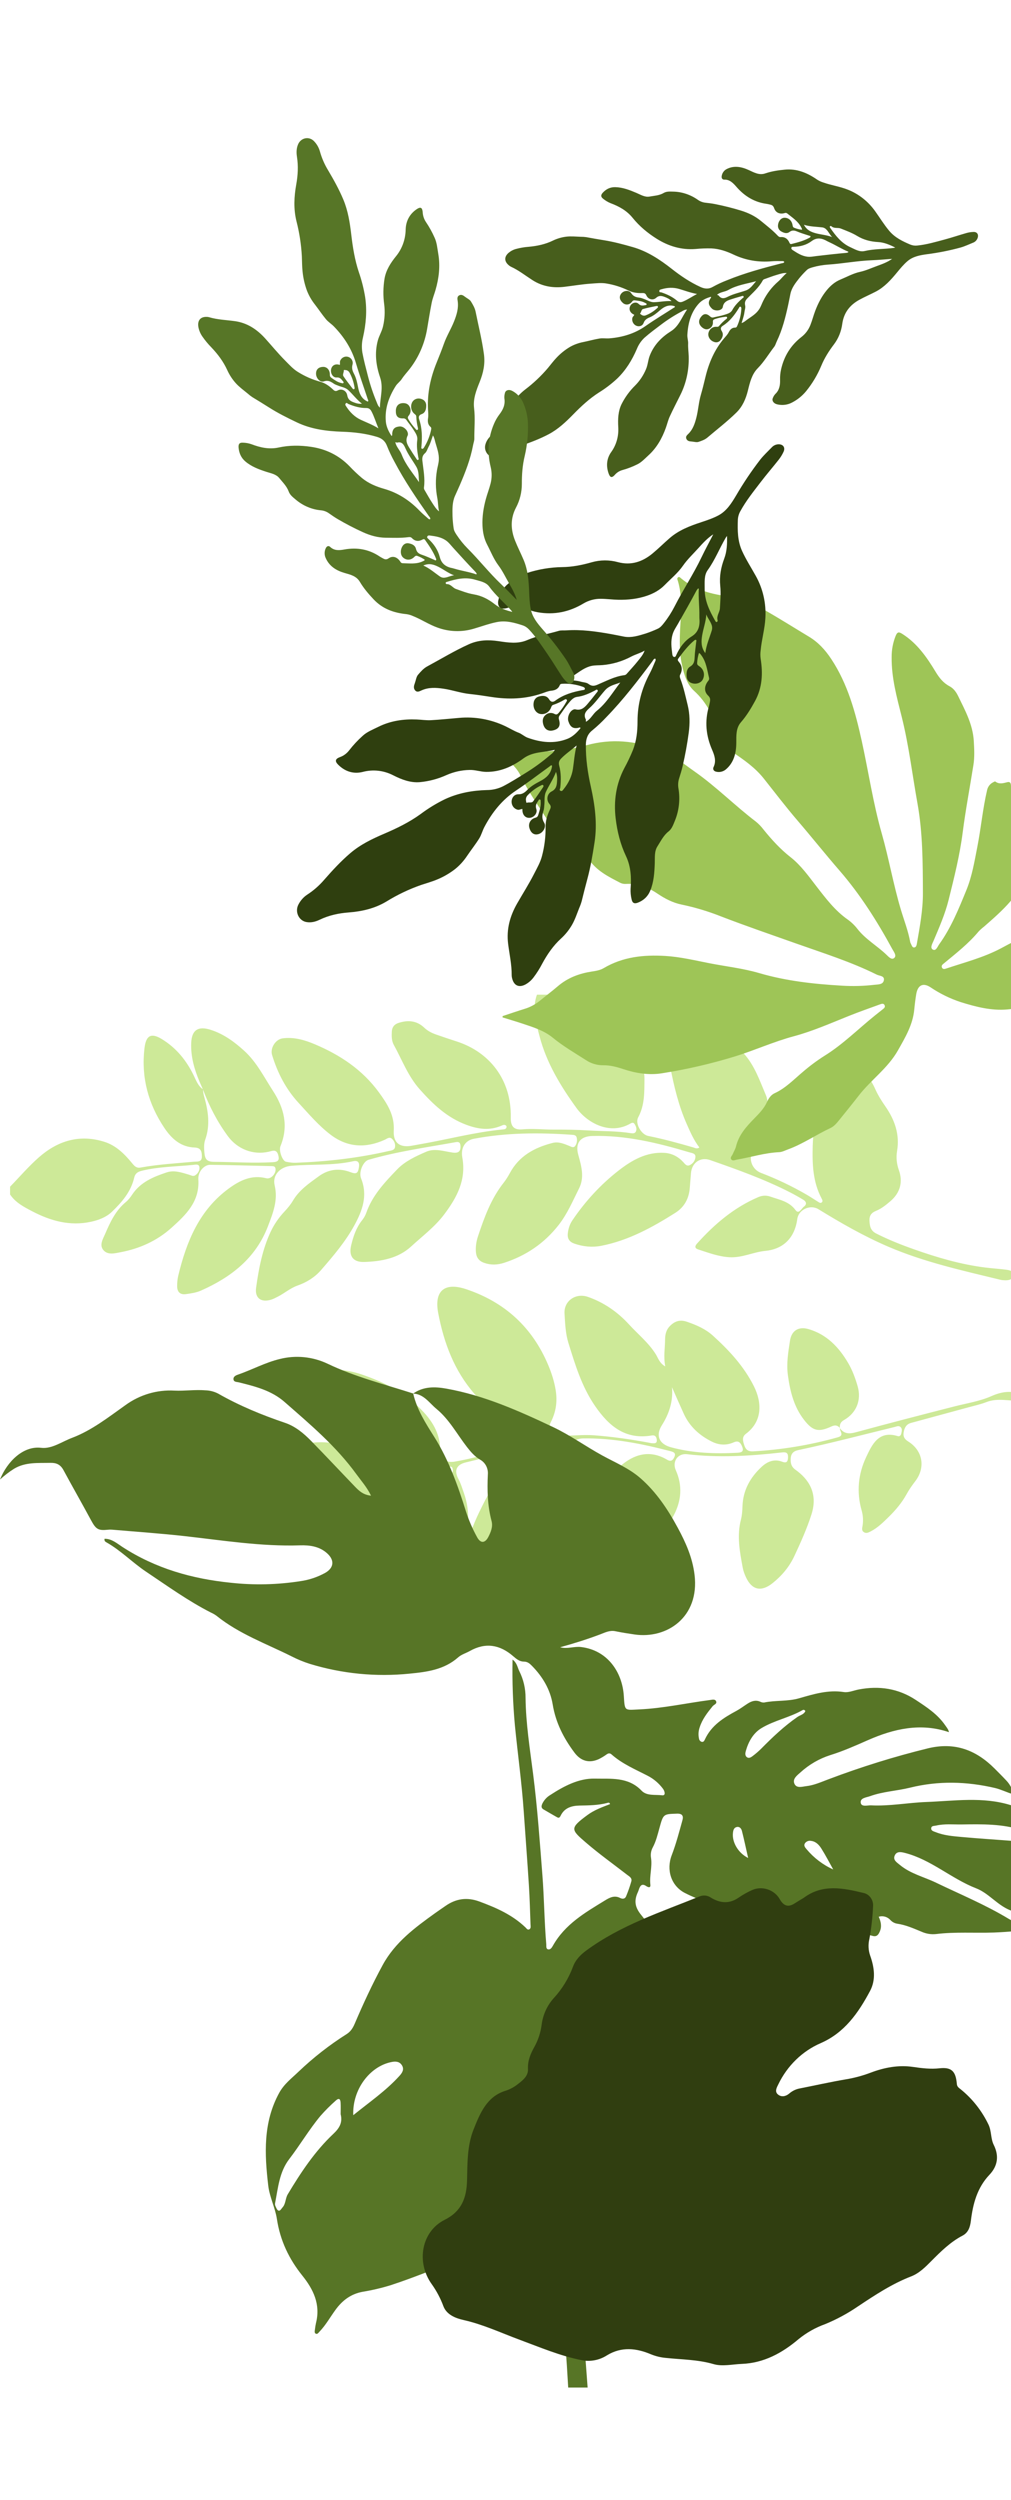 <svg width="301" height="744" viewBox="0 0 301 744" fill="none" xmlns="http://www.w3.org/2000/svg">
<g clip-path="url(#clip0_711_146)">
<path d="M163.328 296C163.702 296.83 164.492 296.927 165.239 297.104C175.792 299.587 184.54 304.652 190.009 314.439C191.162 316.497 191.898 318.628 191.875 321.029C191.836 324.956 191.979 328.851 190.005 332.503C189.011 334.341 190.919 337.623 192.973 338.032C197.513 338.939 201.968 340.171 206.412 341.449C206.936 341.599 207.464 342.001 208.216 341.464C206.578 339.329 205.514 336.889 204.435 334.445C202.026 328.994 200.673 323.265 199.533 317.447C198.7 313.207 198.434 308.926 198.076 304.64C197.706 300.239 201.074 297.629 205.09 299.359C208.312 300.745 211.048 302.895 213.608 305.25C216.402 307.818 218.888 310.69 221.435 313.493C224.672 317.057 226.168 321.551 228.006 325.851C228.873 327.886 228.473 330.06 228.006 332.133C227.174 335.847 225.84 339.399 224.017 342.738C222.803 344.962 223.948 348.035 226.549 349.024C231.244 350.811 235.757 352.966 240.1 355.479C241.268 356.154 242.389 356.907 243.534 357.618C243.862 357.822 244.232 358.108 244.594 357.857C245.087 357.517 244.817 357.035 244.613 356.649C242.004 351.746 241.811 346.418 241.962 341.055C242.073 337.075 242.675 333.129 242.852 329.145C242.995 325.979 244.166 323.002 246.174 320.435C247.053 319.307 247.5 317.952 247.997 316.624C248.988 313.976 251.385 313.312 253.516 315.111C256.491 317.624 259.008 320.539 260.604 324.129C261.421 325.971 262.488 327.635 263.621 329.272C266.385 333.268 267.911 337.557 267.082 342.518C266.762 344.429 266.951 346.34 267.622 348.221C268.886 351.761 267.984 354.977 265.121 357.429C263.802 358.556 262.45 359.668 260.819 360.328C259.471 360.872 258.796 361.706 258.865 363.251C258.939 364.884 259.178 366.212 260.858 367.065C264.477 368.903 268.227 370.393 272.046 371.744C279.026 374.215 286.098 376.296 293.471 377.207C295.506 377.458 297.556 377.578 299.591 377.844C300.608 377.979 301.884 378.253 301.684 379.589C301.51 380.748 300.346 381.026 299.24 380.991C298.793 380.975 298.335 380.956 297.903 380.852C286.618 378.107 275.264 375.617 264.519 371.015C257.235 367.895 250.39 363.965 243.65 359.83C241.245 358.355 237.753 359.911 237.368 362.776C236.531 368.941 232.608 371.794 227.891 372.235C224.291 372.57 220.949 374.358 217.149 374.126C213.85 373.926 210.894 372.787 207.853 371.802C206.751 371.443 206.882 370.779 207.53 370.057C212.733 364.262 218.568 359.301 225.813 356.216C226.985 355.718 228.195 355.676 229.39 356.097C232.072 357.046 234.932 357.486 236.859 360.112C237.849 361.463 238.616 359.606 239.364 359.058C240.254 358.409 240.096 357.591 239.183 357.042C237.865 356.247 236.52 355.483 235.148 354.784C227.513 350.896 219.469 348.024 211.403 345.209C208.512 344.202 205.942 346.02 205.714 349.159C205.614 350.568 205.475 351.973 205.375 353.382C205.148 356.602 203.807 359.181 201.039 360.93C194.168 365.266 187.092 369.154 179.006 370.729C176.316 371.254 173.641 370.984 171.028 370.088C169.525 369.571 168.87 368.602 169.051 367.011C169.213 365.582 169.621 364.308 170.454 363.081C174.273 357.456 178.836 352.487 184.167 348.333C188.125 345.248 192.518 342.727 197.848 343.07C200.022 343.209 201.922 344.175 203.421 345.815C203.945 346.391 204.435 347.143 205.325 346.734C206.308 346.279 206.967 345.387 207.044 344.321C207.125 343.182 206 343.14 205.26 342.916C195.821 340.098 186.298 337.789 176.335 338.048C172.778 338.14 171.186 340.132 172.169 343.657C173.094 346.981 174.065 350.344 172.412 353.626C170.543 357.344 168.935 361.197 166.322 364.536C162.056 369.988 156.637 373.648 150.12 375.779C148.108 376.439 146.108 376.516 144.077 375.779C142.555 375.227 141.818 374.153 141.691 372.609C141.56 370.984 141.811 369.401 142.323 367.856C144.193 362.231 146.216 356.683 149.954 351.95C150.667 351.047 151.28 350.047 151.827 349.031C154.583 343.939 159.177 341.484 164.519 340.113C166.303 339.654 167.933 340.379 169.548 341.024C170.122 341.256 170.762 341.711 171.271 340.974C171.76 340.26 171.891 339.422 171.706 338.569C171.529 337.746 170.843 337.731 170.192 337.685C160.426 337.001 150.694 337.048 141.032 338.885C138.639 339.341 137.097 341.418 137.641 344.429C138.847 351.074 136.091 356.259 132.307 361.312C129.489 365.073 125.77 367.833 122.394 370.937C118.544 374.478 113.491 375.381 108.416 375.539C105.159 375.644 103.791 373.81 104.538 370.644C105.174 367.953 106.041 365.328 107.818 363.104C108.331 362.459 108.774 361.706 109.044 360.93C110.851 355.726 114.547 351.838 118.224 348.008C120.594 345.541 123.789 344.082 126.903 342.731C129.432 341.634 132.095 342.596 134.688 342.974C136.519 343.24 137.19 342.638 137.097 340.982C137.047 340.074 136.685 339.704 135.756 339.87C127.038 341.441 118.251 342.65 109.718 345.136C108.15 345.591 106.727 348.738 107.514 350.703C109.564 355.815 107.868 360.313 105.49 364.667C102.827 369.54 99.228 373.752 95.605 377.929C93.709 380.114 91.319 381.589 88.606 382.547C86.455 383.303 84.736 384.821 82.74 385.848C82.058 386.199 81.368 386.566 80.639 386.782C77.683 387.658 75.826 386.241 76.246 383.215C77.036 377.543 78.096 371.906 80.528 366.66C81.584 364.382 83.006 362.32 84.748 360.475C85.669 359.498 86.54 358.436 87.222 357.282C89.084 354.124 92.02 352.135 94.869 350.062C97.782 347.939 100.954 347.526 104.365 348.819C106.157 349.499 106.604 349.132 106.878 347.225C107.086 345.769 106.411 345.279 105.113 345.568C99.043 346.908 92.834 346.391 86.706 346.923C83.495 347.201 81.033 349.599 81.773 352.738C82.817 357.154 81.295 360.93 79.799 364.853C76.15 374.427 68.784 380.091 59.82 384.06C58.436 384.674 56.852 384.902 55.334 385.11C53.677 385.338 52.756 384.492 52.74 382.805C52.729 381.72 52.833 380.609 53.087 379.555C55.534 369.424 59.358 360.065 68.152 353.649C71.448 351.244 74.963 349.522 79.271 350.626C80.686 350.989 82.274 349.178 82.023 347.742C81.9 347.035 81.372 347.024 80.859 347.012C74.766 346.869 68.673 346.707 62.576 346.626C60.818 346.603 58.899 348.649 59.053 350.981C59.485 357.595 55.322 361.536 51.048 365.374C46.751 369.231 41.614 371.555 35.948 372.628C34.202 372.96 32.144 373.543 30.822 372.053C29.473 370.536 30.653 368.694 31.312 367.165C32.811 363.687 34.41 360.235 37.447 357.722C38.18 357.12 38.796 356.328 39.324 355.533C41.791 351.788 45.641 350.205 49.63 348.881C51.888 348.128 54.062 348.931 56.224 349.549C56.833 349.722 57.473 350.159 58.074 349.78C58.934 349.24 59.485 348.294 59.377 347.344C59.257 346.275 58.167 346.584 57.477 346.653C52.378 347.171 47.221 347.167 42.196 348.402C40.978 348.703 40.242 349.224 39.96 350.433C38.989 354.641 36.276 357.768 33.304 360.618C31.639 362.216 29.404 363.073 27.107 363.571C20.806 364.942 15.028 363.316 9.494 360.405C7.062 359.139 4.603 357.853 3 355.456L3 353.139C5.86 350.197 8.546 347.055 11.621 344.36C17.229 339.445 23.715 337.461 31.073 339.781C34.565 340.881 37.07 343.399 39.328 346.147C40.018 346.989 40.592 347.669 41.856 347.441C47.098 346.487 52.416 346.194 57.712 345.707C58.699 345.618 60.09 345.916 60.097 344.202C60.101 342.746 59.878 341.549 57.962 341.484C53.831 341.348 51.094 338.87 48.944 335.665C44.126 328.481 41.995 320.601 43.013 311.93C43.46 308.123 44.974 307.254 48.192 309.219C52.536 311.872 55.608 315.686 57.773 320.249C58.463 321.705 59.045 323.207 60.437 324.172C60.444 324.948 60.602 325.689 60.818 326.442C62.009 330.646 62.622 334.862 61.1 339.148C60.668 340.368 60.745 341.688 60.853 342.978C61.026 345.043 61.658 345.727 63.767 345.742C69.602 345.781 75.433 346.182 81.275 345.846C82.948 345.75 83.229 345.101 82.809 343.646C82.301 341.885 81.11 342.48 80.015 342.731C75.321 343.804 70.661 341.943 67.817 338.067C64.676 333.785 62.275 329.141 60.417 324.184C60.082 323.423 59.731 322.662 59.408 321.898C57.847 318.196 56.752 314.37 56.929 310.316C57.099 306.443 59.049 305.274 62.73 306.455C66.626 307.706 69.787 310.03 72.758 312.74C76.435 316.099 78.605 320.516 81.26 324.601C84.601 329.743 85.95 335.106 83.511 341.055C82.936 342.453 84.116 345.507 85.141 345.711C86.081 345.896 87.053 346.051 88.005 346.016C97.32 345.676 106.55 344.63 115.642 342.541C116.42 342.364 117.48 342.325 117.615 341.302C117.735 340.41 117.368 339.488 116.671 338.866C115.919 338.198 115.229 338.866 114.559 339.171C108.886 341.731 103.452 341.495 98.403 337.65C94.811 334.913 91.909 331.465 88.864 328.164C85.079 324.056 82.624 319.238 81.006 313.96C80.374 311.906 82.023 309.277 84.15 308.991C87.488 308.547 90.66 309.459 93.689 310.737C101.255 313.926 107.903 318.319 112.848 325.11C115.364 328.566 117.492 331.89 117.234 336.472C117.025 340.163 119.114 341.607 122.687 340.928C123.508 340.773 124.329 340.627 125.15 340.484C133.301 339.075 141.321 336.909 149.584 336.113C150.028 336.071 150.513 336.094 150.752 335.608C150.872 335.364 150.841 335.094 150.609 334.916C150.182 334.592 149.762 334.781 149.345 334.963C145.834 336.48 142.497 336.067 138.92 334.75C133.131 332.615 128.973 328.662 124.984 324.187C121.473 320.249 119.712 315.416 117.245 310.941C116.575 309.729 116.586 308.343 116.652 306.98C116.717 305.663 117.395 304.814 118.617 304.413C121.434 303.486 124.078 303.687 126.318 305.826C127.327 306.787 128.514 307.385 129.79 307.837C131.844 308.567 133.918 309.246 135.991 309.922C145.715 313.076 152.286 321.269 152.066 332.5C152.016 335.14 152.926 336.314 155.562 336.075C158.653 335.793 161.705 336.16 164.777 336.148C168.238 336.133 171.699 336.187 175.164 336.395C179.384 336.65 183.627 336.538 187.828 337.21C188.387 337.299 189.061 337.337 189.339 336.673C189.666 335.889 189.339 335.144 188.93 334.484C188.568 333.893 188.059 334.133 187.585 334.403C181.577 337.824 174.874 334.191 171.652 329.751C166.935 323.242 162.723 316.323 160.661 308.455C159.609 304.44 158.325 300.258 159.863 295.996L163.332 295.996L163.328 296Z" fill="#CDE998"/>
<path d="M250.032 424.961C251.254 426.691 252.772 426.764 254.742 426.231C264.585 423.559 274.459 420.996 284.344 418.475C287.998 417.544 291.744 416.981 295.232 415.433C298.072 414.174 300.994 413.691 304 414.911L304 416.842C300.57 417 297.113 415.9 293.698 417.228C291.972 417.9 290.141 418.297 288.345 418.788C282.649 420.343 276.948 421.892 271.245 423.432C269.78 423.83 269.26 424.918 269.036 426.281C268.836 427.524 269.325 428.293 270.4 428.961C274.732 431.656 275.63 436.682 272.509 440.767C271.568 441.998 270.674 443.249 269.934 444.604C268.531 447.172 266.654 449.384 264.596 451.403C262.958 453.009 261.297 454.662 259.205 455.727C258.576 456.048 257.913 456.403 257.208 455.951C256.445 455.465 256.696 454.735 256.807 454.036C257.05 452.492 256.958 450.967 256.526 449.454C254.973 444.018 255.508 438.628 257.859 433.644C259.617 429.914 261.571 425.594 267.271 427.358C267.88 427.548 268.235 427.096 268.35 426.532C268.481 425.907 268.662 425.216 268.157 424.698C267.614 424.139 266.932 424.502 266.334 424.648C256.792 426.976 247.292 429.486 237.68 431.517C236.092 431.852 235.425 432.667 235.402 434.304C235.383 435.648 235.706 436.574 236.859 437.393C240.651 440.091 243.63 444.272 241.603 450.635C240.247 454.886 238.431 458.897 236.562 462.924C235.032 466.221 232.839 468.858 230.018 471.112C226.665 473.792 223.844 473.224 222.044 469.267C221.647 468.394 221.304 467.468 221.131 466.53C220.248 461.789 219.335 457.048 220.595 452.202C220.93 450.909 221.011 449.531 221.057 448.187C221.227 443.458 223.347 439.678 226.715 436.539C228.449 434.922 230.492 434.065 232.897 434.987C234.292 435.524 234.581 434.837 234.616 433.636C234.662 432.03 233.699 432.115 232.565 432.242C223.243 433.296 213.92 433.841 204.55 432.744C201.783 432.42 200.057 434.949 201.209 437.528C203.256 442.11 202.87 446.601 200.604 450.905C195.513 460.58 187.481 466.703 177.083 469.707C172.893 470.916 169.91 468.869 170.192 464.429C170.219 463.982 170.192 463.526 170.257 463.082C171.76 452.399 176.632 443.462 184.629 436.35C188.691 432.74 193.443 431.316 198.604 434.377C199.833 435.107 200.404 434.478 200.816 433.489C201.305 432.312 200.431 432.057 199.575 431.833C191.042 429.613 182.436 427.895 173.556 428.046C170.585 428.096 168.496 430.528 169.363 433.412C171.047 439.006 169.552 443.886 166.631 448.624C164.399 452.245 161.628 455.465 159.296 459.013C156.178 463.765 151.561 466.792 146.659 469.406C145.692 469.923 144.616 470.155 143.503 470.178C140.959 470.24 139.321 469.074 138.67 466.638C138.288 465.202 138.126 463.735 138.427 462.244C139.279 457.997 140.785 453.921 142.635 450.071C144.963 445.226 147.553 440.365 151.284 436.451C155.566 431.953 160.241 427.66 167.378 430.416C167.552 430.482 167.768 430.544 167.937 430.505C168.781 430.308 169.359 429.729 169.321 428.895C169.278 427.907 168.454 428.192 167.841 428.273C165.366 428.606 162.823 428.687 160.433 429.343C153.192 431.323 145.992 433.455 138.681 435.184C135.887 435.844 135.112 437.593 136.508 440.176C137.221 441.497 137.621 442.91 138.115 444.299C140.196 450.176 139.552 456.098 137.456 461.665C135.586 466.626 131.921 470.553 127.886 474.066C125.805 475.877 123.481 477.313 121.326 479L118.629 479C114.516 474.39 113.734 468.989 114.898 463.144C115.742 458.912 116.887 454.781 118.802 450.882C121.801 444.774 125.847 439.979 133.074 438.983C133.328 438.948 133.578 438.879 133.829 438.825C134.731 438.628 134.881 437.96 134.785 437.2C134.658 436.2 133.956 436.408 133.324 436.59C129.004 437.821 124.687 439.064 120.371 440.307C120.247 440.342 120.132 440.446 120.012 440.446C116.193 440.404 114.917 443.273 113.275 446.002C110.504 450.612 106.662 453.994 101.12 454.92C99.439 455.202 97.794 454.785 96.156 454.534C91.847 453.866 87.546 453.133 83.252 452.361C79.742 451.731 76.947 449.778 74.808 447.041C72.939 444.651 73.733 442.022 75.248 439.852C81.676 430.632 95.709 425.478 106.396 432.32C109.244 434.142 112.192 435.941 114.378 438.624C115.411 439.894 116.644 440.192 118.143 439.891C122.367 439.049 126.452 437.682 130.599 436.543C131.185 436.381 132.033 436.157 131.659 435.288C131.328 434.512 130.684 433.86 129.667 434.312C128.491 434.829 127.308 435.339 126.183 435.949C123.874 437.2 121.415 437.288 119.08 436.431C111.31 433.59 103.933 429.899 97.967 424.069C95.015 421.189 92.633 417.672 90.263 414.255C88.155 411.217 89.084 409.236 92.687 408.414C97.721 407.263 102.623 407.283 107.652 409.001C114.709 411.41 121.08 414.711 126.175 420.27C129.1 423.459 131.042 427.007 131.042 431.47C131.042 434.138 132.765 435.381 135.328 434.956C144.539 433.424 153.226 429.868 162.357 428.026C163.096 427.876 163.605 427.586 163.239 426.729C162.931 426.003 162.518 425.123 161.563 425.71C158.294 427.714 155.13 426.976 152.024 425.436C149.049 423.965 146.509 422.007 144.79 419.012C143.884 417.432 142.45 416.155 141.244 414.769C135.209 407.854 132.164 399.607 130.472 390.789C129.2 384.157 132.314 381.485 138.751 383.628C150.301 387.481 158.533 395.009 163.258 406.31C164.253 408.692 165.023 411.112 165.44 413.68C165.987 417.054 165.536 420.197 163.979 423.22C162.962 425.193 164.137 427.154 166.369 427.231C169.887 427.358 173.379 426.849 176.936 427.119C182.394 427.536 187.774 428.308 193.139 429.304C193.455 429.362 193.767 429.455 194.083 429.478C194.804 429.528 195.64 429.602 195.544 428.517C195.474 427.706 195.127 426.984 194.071 427.165C186.209 428.505 181.311 424.432 177.144 418.371C173.194 412.622 171.244 406.117 169.228 399.631C168.365 396.855 168.245 393.805 168.072 390.863C167.856 387.102 171.425 384.658 175.067 385.936C179.835 387.604 183.916 390.453 187.273 394.125C189.948 397.052 193.1 399.565 195.243 403.001C195.952 404.136 196.314 405.607 198.064 406.63C197.501 403.692 197.991 401.183 198.01 398.654C198.022 397.148 198.307 395.758 199.452 394.6C200.912 393.117 202.481 392.631 204.504 393.326C207.322 394.295 210 395.43 212.255 397.472C217.088 401.85 221.458 406.553 224.437 412.479C226.962 417.502 226.95 423.042 222.079 426.667C220.784 427.633 221.196 428.887 221.624 430.173C222.067 431.501 222.884 431.968 224.229 431.895C232.785 431.424 241.183 430.022 249.438 427.71C251.531 427.123 249.901 425.872 250.067 424.946L250.047 424.961L250.032 424.961ZM200.064 412.811C200.446 416.958 199.24 420.672 197.054 424.127C195.116 427.189 196.241 429.737 199.795 430.69C206.323 432.447 212.945 432.667 219.635 432.308C221.065 432.231 221.485 431.737 220.915 430.381C220.414 429.196 219.801 428.606 218.417 429.223C216.309 430.165 214.097 430.053 212.074 429.065C208.347 427.247 205.352 424.579 203.587 420.726C202.385 418.1 201.236 415.452 200.064 412.811Z" fill="#CDE998"/>
<path d="M250.051 424.945C249.33 424.069 248.56 424.015 247.511 424.501C243.68 426.277 241.965 425.853 239.379 422.517C236.362 418.633 235.24 414.077 234.581 409.286C234.095 405.761 234.677 402.36 235.202 398.955C235.66 395.951 237.761 394.658 240.717 395.515C246.147 397.094 249.781 400.912 252.545 405.649C253.813 407.823 254.676 410.19 255.362 412.603C256.514 416.668 254.965 420.494 251.261 422.586C250.24 423.162 249.97 423.918 250.032 424.953L250.051 424.938L250.051 424.945Z" fill="#CDE998"/>
</g>
<path d="M169.167 710.484C168.175 692.971 166.686 675.515 163.725 658.229C163.587 657.413 163.712 656.261 162.817 656.013C162.068 655.803 161.562 656.781 161.089 657.352C155.242 664.442 147.578 668.434 139.305 671.453C131.658 674.241 124.162 677.461 116.428 679.996C113.664 680.852 110.848 681.517 107.999 681.986C104.511 682.618 101.959 684.512 99.885 687.365C98.308 689.529 96.994 691.907 95.133 693.844C94.806 694.18 94.484 694.752 93.949 694.424C93.577 694.193 93.698 693.648 93.761 693.22C93.83 692.579 93.933 691.943 94.07 691.314C95.488 685.725 93.296 681.274 90 677.164C86.056 672.247 83.416 666.789 82.437 660.319C81.936 656.999 80.271 653.84 79.865 650.419C78.748 640.947 78.313 631.58 83.119 622.806C84.588 620.127 86.846 618.452 88.896 616.48C93.307 612.275 98.103 608.531 103.214 605.302C104.385 604.556 105.042 603.53 105.603 602.221C108.146 596.266 110.865 590.389 113.952 584.722C117.629 577.976 123.552 573.618 129.508 569.338C130.525 568.605 131.57 567.911 132.595 567.191C135.774 564.962 139.083 564.499 142.772 565.869C147.729 567.71 152.51 569.791 156.45 573.565C156.777 573.88 157.099 574.464 157.651 574.098C158.115 573.788 157.973 573.186 157.952 572.706C157.81 568.845 157.714 564.979 157.471 561.127C157.007 553.775 156.438 546.432 155.932 539.08C155.342 530.512 154.146 522.012 153.301 513.474C152.706 506.953 152.471 500.403 152.598 493.854C153.966 494.866 154.07 496.24 154.614 497.305C155.85 499.758 156.488 502.491 156.471 505.263C156.563 512.855 157.755 520.359 158.718 527.876C159.998 537.885 160.7 547.946 161.487 558.007C162.022 564.861 162.051 571.733 162.641 578.579C162.687 579.128 162.507 579.896 163.143 580.084C163.833 580.284 164.289 579.582 164.578 579.067C168.213 572.562 174.274 569.115 180.201 565.481C181.623 564.608 182.991 563.958 184.639 564.805C185.317 565.149 186.07 565.127 186.404 564.307C187.005 562.864 187.523 561.385 187.956 559.879C188.253 558.836 187.358 558.404 186.701 557.894C182.623 554.739 178.423 551.733 174.504 548.369C169.915 544.429 169.568 544.041 174.926 540.097C176.943 538.614 179.306 537.763 181.632 536.868C181.452 536.262 181.046 536.454 180.787 536.524C178.097 537.226 175.357 537.252 172.605 537.3C170.288 537.34 168.054 537.911 166.899 540.359C166.494 541.218 166.071 540.904 165.599 540.638C164.331 539.927 163.08 539.181 161.821 538.452C160.968 537.959 161.223 537.239 161.533 536.594C162.061 535.579 162.851 534.739 163.812 534.168C167.887 531.506 172.35 529.168 177.051 529.277C181.77 529.39 187.007 528.67 191.014 532.872C192.562 534.495 195.067 533.984 197.121 534.246C198.305 534.399 197.891 532.994 197.406 532.331C196.181 530.677 194.608 529.339 192.809 528.422C189.119 526.519 185.275 524.914 182.088 522.095C181.573 521.642 181.142 521.703 180.611 522.074C179.879 522.606 179.105 523.074 178.298 523.47C175.428 524.787 172.923 524.081 171.015 521.524C167.82 517.248 165.444 512.658 164.544 507.178C163.812 502.719 161.516 498.919 158.383 495.73C157.684 495.019 157.044 494.456 155.919 494.46C154.748 494.465 153.74 493.684 152.836 492.894C148.85 489.412 144.562 488.679 139.882 491.306C138.731 491.952 137.389 492.331 136.418 493.186C132.223 496.895 127.111 497.54 121.979 498.042C111.978 499.067 101.882 498.081 92.238 495.136C90.398 494.553 88.606 493.816 86.88 492.933C79.288 489.129 71.227 486.271 64.447 480.817C63.938 480.451 63.396 480.138 62.828 479.884C56.031 476.428 49.836 471.952 43.49 467.706C39.437 464.993 35.994 461.419 31.753 459.011C31.418 458.819 30.983 458.618 31.13 457.912C33.25 457.868 34.819 459.286 36.433 460.333C46.334 466.768 57.223 469.831 68.722 470.996C75.622 471.752 82.586 471.593 89.448 470.521C92.042 470.154 94.553 469.311 96.864 468.029C99.403 466.555 99.646 464.321 97.463 462.301C95.154 460.163 92.2 459.775 89.331 459.866C77.811 460.237 66.475 458.409 55.089 457.131C47.865 456.319 40.608 455.83 33.363 455.202C32.952 455.169 32.539 455.174 32.129 455.22C29.222 455.529 28.54 455.058 27.089 452.362C24.403 447.379 21.592 442.467 18.903 437.488C18.012 435.839 16.803 435.276 15.029 435.32C11.327 435.407 7.596 435.028 4.179 437.078C2.698 438.015 1.3 439.087 0 440.281C2.121 434.932 6.935 430.194 12.252 430.839C15.414 431.223 18.388 429.033 21.413 427.89C27.306 425.665 32.259 421.747 37.358 418.134C41.618 415.044 46.745 413.526 51.927 413.819C55.014 413.963 58.089 413.479 61.184 413.736C62.487 413.77 63.767 414.099 64.936 414.701C71.286 418.326 77.983 421.075 84.859 423.405C87.934 424.447 90.418 426.524 92.681 428.837C97.048 433.3 101.319 437.864 105.649 442.366C106.862 443.627 108.125 444.849 110.467 445.084C109.229 442.528 107.56 440.691 106.121 438.71C100.069 430.355 92.305 423.841 84.692 417.174C80.777 413.749 75.92 412.563 71.102 411.359C70.466 411.201 69.558 411.311 69.504 410.381C69.462 409.683 70.177 409.295 70.746 409.099C74.979 407.646 78.957 405.451 83.337 404.404C88.068 403.217 93.043 403.705 97.479 405.791C105.715 409.744 114.445 411.921 123.016 414.679C124.137 419.496 126.701 423.501 129.282 427.584C133.603 434.421 136.318 442.083 138.748 449.836C139.606 452.479 140.712 455.027 142.049 457.445C143.073 459.343 144.416 459.26 145.403 457.34C146.156 455.874 146.796 454.299 146.349 452.619C145.14 448.073 145.027 443.448 145.244 438.789C145.322 437.89 145.141 436.988 144.726 436.197C144.31 435.406 143.678 434.762 142.91 434.347C141.317 433.4 140.141 432.043 139.016 430.591C136.059 426.769 133.737 422.384 129.964 419.277C127.801 417.497 126.174 414.818 123.004 414.705C126.066 412.541 129.487 412.619 132.88 413.226C144.077 415.22 154.451 419.84 164.691 424.683C169.735 427.07 174.362 430.403 179.277 433.099C183.158 435.228 187.279 436.913 190.688 439.892C195.389 443.998 198.815 449.138 201.806 454.67C204.186 459.072 206.169 463.518 206.788 468.644C208.306 481.219 198.56 487.807 188.889 486.384C186.986 486.105 185.083 485.813 183.2 485.42C181.523 485.071 180.109 485.822 178.633 486.38C174.763 487.837 170.831 489.072 166.774 490.189C168.882 490.778 170.923 489.875 172.99 490.123C180.9 491.07 185.279 497.619 185.727 504.67C186.024 509.307 185.903 508.889 190.387 508.684C197.485 508.356 204.391 506.799 211.393 505.891C212.029 505.808 212.937 505.512 213.23 506.332C213.485 507.047 212.552 507.27 212.171 507.737C210.615 509.652 209.089 511.589 208.311 514.028C207.931 515.111 207.863 516.286 208.114 517.41C208.15 517.624 208.242 517.824 208.38 517.987C208.518 518.15 208.697 518.27 208.896 518.334C209.394 518.47 209.653 518.09 209.833 517.693C211.791 513.404 215.447 511.17 219.274 509.107C220.428 508.483 221.483 507.663 222.595 506.956C223.75 506.223 224.95 505.804 226.306 506.38C226.676 506.574 227.088 506.663 227.502 506.637C230.928 505.926 234.479 506.362 237.88 505.385C242.243 504.129 246.568 502.798 251.227 503.522C252.641 503.74 254.185 503.038 255.666 502.754C261.71 501.594 267.445 502.423 272.678 505.887C275.861 507.99 279.098 510.075 281.37 513.356C281.847 514.046 282.407 514.691 282.52 515.459C274.146 512.619 266.161 514.412 258.359 517.855C254.687 519.473 251.023 521.105 247.204 522.287C243.908 523.336 240.865 525.103 238.273 527.471C237.311 528.326 235.897 529.355 236.512 530.786C237.148 532.27 238.842 531.659 240.072 531.519C242.339 531.266 244.439 530.306 246.572 529.512C256.316 525.816 266.261 522.723 276.354 520.25C284.202 518.378 290.522 520.695 296.102 526.271C297.29 527.462 298.482 528.649 299.633 529.879C300.706 531.021 301.464 532.444 301.829 533.998C299.766 533.409 298.076 532.505 296.232 532.074C287.799 530.106 279.387 529.888 270.933 531.978C266.997 532.95 262.894 533.108 259.045 534.504C257.966 534.896 256.05 535.014 256.264 536.467C256.46 537.806 258.259 537.183 259.347 537.239C264.856 537.518 270.298 536.445 275.777 536.24C284.172 535.926 292.605 534.595 300.929 537.178C306.409 538.88 310.847 542.344 312.738 547.671C314.281 552.017 317.209 555.49 318.393 560.036C319.38 563.836 320.376 567.597 320.919 571.489C320.995 572.038 321.141 572.776 320.652 573.107C320.008 573.539 319.506 572.867 319.062 572.475C318.326 571.833 317.707 571.035 316.95 570.433C314.587 568.552 311.792 567.907 309.178 569.207C306.011 570.777 303.535 569.595 300.661 568.417C296.884 566.868 294.32 563.365 290.656 561.942C283.26 559.076 277.191 553.374 269.415 551.393C268.202 551.083 266.914 550.856 266.357 552.23C265.826 553.539 267.035 554.233 267.888 554.944C271.071 557.606 275.054 558.5 278.659 560.237C285.942 563.744 293.417 566.833 300.377 571.048C301.26 571.585 302.247 571.929 303.146 572.44C303.652 572.728 304.418 572.963 304.221 573.797C304.041 574.556 303.314 574.608 302.707 574.652C300.448 574.818 298.189 575.005 295.931 575.084C290.171 575.28 284.394 574.835 278.642 575.542C277.2 575.69 275.746 575.456 274.414 574.861C272.054 573.888 269.716 572.837 267.164 572.462C266.406 572.355 265.701 571.994 265.157 571.432C264.719 570.929 264.155 570.565 263.529 570.379C262.903 570.193 262.24 570.193 261.614 570.38C262.241 571.759 262.601 573.225 261.948 574.761C261.509 575.795 260.99 576.432 259.769 576.079C258.514 575.712 257.222 575.507 255.954 575.175C252.161 574.187 248.32 573.41 244.447 572.85C240.502 572.287 237.043 570.302 233.697 568.134C232.325 567.248 230.928 566.406 229.301 565.389C230.585 569.229 233.099 572.008 234.567 575.655C232.609 575.49 231.195 574.425 229.648 573.814C223.226 571.292 216.817 568.734 210.423 566.14C208.248 565.263 206.056 564.408 203.964 563.343C199.79 561.223 198.309 556.441 199.995 552.056C201.292 548.679 202.212 545.141 203.186 541.637C203.529 540.402 203.128 539.661 201.597 539.709C197.489 539.835 197.498 539.77 196.343 543.954C195.791 545.948 195.314 547.968 194.323 549.8C193.816 550.747 193.643 551.849 193.833 552.915C194.227 555.559 193.331 558.173 193.628 560.843C193.758 561.995 192.859 561.576 192.357 561.24C191.148 560.433 190.612 561.092 190.232 562.2C190.15 562.473 190.052 562.741 189.939 563.003C188.751 565.524 188.956 567.483 190.901 569.857C196.137 576.158 198.957 584.255 198.819 592.592C198.797 598.274 197.646 603.89 195.44 609.084C193.654 613.424 192.178 617.895 191.022 622.461C187.898 634.141 181.1 642.706 171.287 648.875C167.736 651.109 167.514 651.589 168.225 655.786C170.384 668.552 172.396 681.34 173.659 694.237C174.19 699.642 174.525 705.07 174.952 710.489H169.179L169.167 710.484ZM101.42 629.132C101.42 627.959 101.474 626.811 101.403 625.673C101.332 624.556 100.859 624.263 99.972 625.088C98.348 626.516 96.814 628.052 95.379 629.686C92.008 633.753 89.31 638.338 86.097 642.527C83.157 646.362 82.797 651.061 81.906 655.589C81.846 655.87 81.873 656.163 81.981 656.427C82.22 656.929 82.446 657.627 82.852 657.81C83.412 658.059 83.738 657.291 84.094 656.907C85.102 655.825 84.935 654.215 85.667 652.989C89.561 646.48 93.744 640.179 99.228 635.014C101.064 633.286 102.055 631.628 101.415 629.128L101.42 629.132ZM312.022 549.853C310.671 547.374 308.061 545.852 304.409 544.652C298.465 542.697 292.375 542.837 286.276 542.924C283.746 542.959 281.198 542.676 278.693 543.26C278.128 543.391 277.258 543.26 277.241 544.111C277.224 544.857 278.044 544.992 278.596 545.215C281.056 546.21 283.675 546.406 286.26 546.646C291.509 547.126 296.771 547.449 302.029 547.863C305.309 548.121 308.488 548.98 312.027 549.861L312.022 549.853ZM105.176 629.442C110.032 625.511 114.91 622.178 118.929 617.741C119.699 616.894 120.402 615.873 119.712 614.673C119.021 613.474 117.88 613.36 116.629 613.605C110.07 614.87 104.866 621.842 105.176 629.442ZM239.779 509.172C239.503 508.762 239.206 508.753 238.971 508.884C235.052 511.127 230.539 511.943 226.69 514.268C224.268 515.73 222.834 518.265 222.039 521.092C221.867 521.694 221.78 522.449 222.344 522.889C222.926 523.343 223.562 522.972 224.047 522.597C224.935 521.932 225.781 521.206 226.577 520.424C229.97 516.986 233.454 513.67 237.42 510.93C238.214 510.381 239.348 510.211 239.779 509.172ZM248.074 556.323C246.907 554.246 245.815 552.117 244.547 550.106C243.84 548.984 242.887 547.968 241.465 547.811C241.125 547.737 240.773 547.768 240.449 547.898C240.126 548.027 239.845 548.252 239.641 548.544C239.222 549.22 239.699 549.778 240.105 550.254C242.292 552.873 245.015 554.947 248.074 556.323ZM222.742 552.902C222.089 550.027 221.541 547.418 220.884 544.835C220.713 544.168 220.219 543.496 219.37 543.679C218.467 543.871 218.295 544.661 218.212 545.485C217.927 548.199 219.763 551.419 222.742 552.902Z" fill="#577526"/>
<path d="M149.639 302.371C151.807 301.653 153.968 300.905 156.147 300.231C157.812 299.735 159.373 298.906 160.745 297.791C162.51 296.34 164.335 294.971 166.073 293.486C169.055 290.936 172.513 289.672 176.238 289.103C177.454 288.917 178.667 288.729 179.744 288.091C185.467 284.714 191.628 284.092 198.03 284.467C202.517 284.733 206.878 285.792 211.247 286.644C216.178 287.607 221.201 288.158 226.041 289.575C234.11 291.936 242.347 292.837 250.681 293.317C253.914 293.519 257.158 293.431 260.378 293.054C261.428 292.927 262.953 293.048 263.161 291.643C263.353 290.355 261.843 290.436 261.037 290.035C253.314 286.194 245.136 283.645 237.07 280.784C229.577 278.128 222.053 275.553 214.626 272.692C210.831 271.19 206.926 270.018 202.948 269.188C200.331 268.666 197.949 267.413 195.723 265.914C192.863 263.987 189.831 262.856 186.393 263.036C185.834 263.083 185.272 262.986 184.756 262.753C181.16 260.892 177.481 259.114 175.135 255.448C173.672 253.164 171.81 251.354 169.398 250.362C166.729 249.266 165.015 247.186 163.499 244.802C160.566 240.192 157.357 235.778 154.97 230.786C153.677 228.085 151.352 226.362 149.125 224.582C148.568 224.136 148.071 223.614 147.558 223.138C147.885 222.464 148.318 222.79 148.667 222.839C157.388 224.049 166.061 224.115 174.667 221.757C182.012 219.743 189.096 220.407 196.302 223.112C200.327 224.624 203.426 227.224 206.813 229.601C213.243 234.109 218.82 239.763 225.063 244.514C225.906 245.202 226.667 245.995 227.33 246.875C229.769 249.891 232.344 252.71 235.393 255.101C238.455 257.5 240.766 260.768 243.167 263.873C245.931 267.443 248.649 271.016 252.347 273.612C253.445 274.389 254.429 275.332 255.267 276.411C257.721 279.559 261.161 281.448 263.959 284.154C264.556 284.733 265.518 285.806 266.287 285.025C266.991 284.311 266.113 283.257 265.669 282.444C261.143 274.121 256.108 266.175 249.955 259.077C245.713 254.188 241.669 249.109 237.452 244.194C233.995 240.168 230.745 235.9 227.429 231.719C224.791 228.392 221.477 226.115 218.116 223.832C216.227 222.543 214.821 220.6 214.141 218.334C212.557 213.475 210.459 209.034 206.623 205.566C204.541 203.682 203.673 200.763 203.049 197.911C202.027 193.244 202.428 188.529 202.675 183.824C202.866 180.171 202.878 176.535 201.858 172.988C201.748 172.605 201.451 172.134 201.87 171.806C202.229 171.522 202.532 171.9 202.797 172.121C206.678 175.341 211.215 176.689 216.014 177.353C220.35 177.951 224.351 179.657 228.149 181.827C232.427 184.271 236.604 186.917 240.833 189.457C243.57 191.1 245.669 193.358 247.485 196.107C252.394 203.525 254.692 211.976 256.589 220.614C258.593 229.737 259.952 239.03 262.514 248.006C264.649 255.491 265.966 263.192 268.195 270.646C269.157 273.856 270.386 276.983 270.988 280.312C271.039 280.52 271.12 280.719 271.228 280.901C271.467 281.355 271.606 282.038 272.227 281.944C272.81 281.856 272.907 281.197 272.998 280.677C273.862 275.719 274.796 270.755 274.771 265.699C274.732 256.801 274.735 247.851 273.158 239.103C271.607 230.482 270.586 221.753 268.445 213.245C266.993 207.465 265.399 201.688 265.466 195.591C265.443 193.393 265.854 191.212 266.672 189.187C267.226 187.874 267.726 188.059 268.722 188.691C273.031 191.432 275.911 195.535 278.538 199.888C279.617 201.678 280.836 203.238 282.696 204.214C283.84 204.813 284.642 205.863 285.245 207.099C287.323 211.383 289.641 215.556 289.926 220.555C290.06 222.915 290.186 225.271 289.817 227.612C288.759 234.324 287.479 241.004 286.616 247.739C285.742 254.564 284.073 261.185 282.424 267.806C281.379 271.999 279.638 275.966 277.959 279.93C277.589 280.805 276.844 282.01 277.68 282.544C278.643 283.16 279.132 281.684 279.617 281.009C283.153 276.101 285.431 270.48 287.723 264.863C289.411 260.73 290.12 256.362 290.976 252.002C292.077 246.385 292.583 240.663 293.891 235.087C294.004 234.593 294.221 234.132 294.525 233.738C294.83 233.344 295.214 233.028 295.65 232.812C295.865 232.689 296.219 232.478 296.33 232.564C297.52 233.485 298.739 233.044 299.973 232.747C300.739 232.562 300.967 233.095 300.991 233.764C301.109 236.866 301.76 239.757 303.463 242.384C304.387 243.809 304.495 245.614 304.635 247.328C304.717 248.618 305.135 249.858 305.843 250.911C306.923 252.501 307.063 254.285 306.656 256.131C305.665 260.629 303.898 264.657 300.887 268.152C298.472 270.958 295.739 273.321 293.007 275.718C292.43 276.158 291.886 276.643 291.378 277.17C288.336 280.824 284.648 283.688 281.051 286.663C280.652 286.993 280.149 287.322 280.465 287.964C280.735 288.516 281.26 288.366 281.686 288.224C287.199 286.378 292.851 284.947 298.058 282.179C300.874 280.681 303.647 279.089 306.749 278.329C308.932 277.796 311.083 277.655 313.031 279.141C313.341 279.325 313.62 279.559 313.86 279.835C316.332 283.618 320.095 284.845 324.095 285.577C325.379 285.812 325.468 286.401 324.79 287.42C323.534 289.302 322.3 291.202 321.05 293.092C320.956 293.283 320.82 293.448 320.654 293.572C317.265 295.306 314.83 298.609 310.52 298.997C306.992 299.315 303.397 300.091 299.841 300.398C295.162 300.804 290.586 299.629 286.077 298.224C282.879 297.181 279.83 295.688 277.012 293.786C274.798 292.342 273.22 293.151 272.778 295.882C272.538 297.36 272.348 298.847 272.208 300.342C271.79 304.936 269.55 308.654 267.376 312.514C264.336 317.909 259.347 321.294 255.685 326.01C253.719 328.539 251.705 331.023 249.689 333.51C248.993 334.37 248.247 335.213 247.255 335.676C242.979 337.669 239.047 340.426 234.604 342.038C233.74 342.352 232.869 342.826 231.99 342.864C227.697 343.054 223.589 344.368 219.386 345.086C218.816 345.182 218.087 345.582 217.683 344.968C217.32 344.417 217.969 343.912 218.181 343.39C218.479 342.653 218.934 341.964 219.118 341.198C219.942 337.751 222.182 335.285 224.455 332.951C225.966 331.398 227.464 329.927 228.373 327.896C228.865 326.798 229.577 325.8 230.608 325.33C233.852 323.854 236.31 321.253 239.002 318.995C241.047 317.23 243.209 315.623 245.471 314.185C250.939 310.805 255.525 306.18 260.535 302.154C261.262 301.57 262 301 262.729 300.414C263.131 300.09 263.656 299.766 263.366 299.129C263.071 298.481 262.479 298.708 262.019 298.874C258.902 300.008 255.771 301.105 252.687 302.34C247.27 304.509 241.893 306.884 236.299 308.383C230.369 309.976 224.773 312.519 218.931 314.336C211.77 316.537 204.478 318.224 197.105 319.386C193.203 320.015 189.293 319.383 185.541 318.137C183.583 317.488 181.639 316.97 179.59 317.002C177.754 317.022 175.954 316.479 174.407 315.44C171.074 313.307 167.665 311.337 164.561 308.79C161.989 306.678 158.798 305.696 155.703 304.66C153.688 303.988 151.65 303.391 149.623 302.76L149.639 302.371Z" fill="#9EC557"/>
<path d="M212.358 159.002C210.611 160.131 209.232 161.659 207.857 163.185C206.334 164.875 204.659 166.448 203.358 168.315C201.801 170.551 199.757 172.19 197.912 174.078C196.383 175.64 194.539 176.633 192.554 177.306C189.811 178.233 186.984 178.532 184.094 178.48C182.321 178.449 180.564 178.191 178.796 178.19C177.01 178.182 175.253 178.665 173.698 179.592C169.444 182.137 164.942 183.045 160.116 182.203C158.942 182.002 157.798 181.642 156.711 181.132C154.971 180.307 153.229 179.91 151.379 180.803C150.833 181.016 150.255 181.115 149.674 181.097C148.708 181.131 148.092 180.073 148.342 178.762C148.724 176.718 149.802 174.895 151.372 173.64C153.015 172.242 154.889 171.18 156.9 170.509C160.291 169.406 163.814 168.816 167.364 168.758C170.345 168.726 173.263 168.154 176.14 167.329C178.712 166.592 181.424 166.579 184.006 167.292C187.817 168.299 191.18 167.255 194.246 164.728C196.023 163.263 197.653 161.624 199.393 160.12C202.146 157.739 205.411 156.505 208.744 155.406C210.499 154.826 212.254 154.247 213.908 153.363C216.343 152.061 217.777 149.768 219.157 147.45C221.32 143.74 223.711 140.185 226.315 136.808C227.365 135.475 228.585 134.355 229.741 133.158C230.026 132.843 230.371 132.596 230.753 132.433C231.135 132.271 231.546 132.196 231.957 132.213C233.225 132.275 233.841 133.236 233.286 134.44C232.902 135.273 232.425 136.055 231.866 136.769C230.09 139.026 228.209 141.191 226.467 143.474C224.336 146.266 222.128 148.998 220.419 152.127C219.977 152.901 219.722 153.78 219.676 154.684C219.572 157.851 219.576 160.983 220.949 163.984C222.129 166.57 223.656 168.918 225.016 171.379C227.14 175.164 228.136 179.536 227.874 183.923C227.698 187.166 226.77 190.289 226.469 193.514C226.359 194.327 226.354 195.151 226.455 195.965C227.166 200.376 226.972 204.633 224.777 208.651C223.558 210.88 222.264 213.014 220.614 214.905C219.077 216.671 219.226 218.86 219.215 221.037C219.2 224.164 218.451 227.058 216.01 229.046C215.595 229.363 215.119 229.578 214.616 229.677C214.112 229.775 213.594 229.754 213.099 229.614C212.519 229.448 212.134 228.913 212.444 228.267C213.339 226.414 212.684 224.691 211.983 223.064C210.175 218.87 209.764 214.616 211.064 210.204C211.166 209.86 211.226 209.503 211.302 209.151C211.472 208.349 211.596 207.722 210.813 206.983C209.553 205.789 209.679 204.089 210.832 202.643C210.946 202.535 211.032 202.398 211.081 202.245C211.13 202.091 211.141 201.927 211.114 201.768C210.536 199.401 210.272 196.909 208.737 194.912C208.636 194.767 208.527 194.629 208.411 194.498C208.312 194.427 208.205 194.37 208.092 194.328C207.789 195.288 207.609 196.287 207.557 197.299C207.526 197.773 207.771 197.988 208.124 198.216C209.505 199.104 209.957 200.681 209.279 202.115C208.737 203.259 207.217 203.754 205.873 203.257C205.475 203.13 205.124 202.877 204.866 202.532C204.609 202.187 204.457 201.767 204.432 201.329C204.332 200.188 204.45 198.98 205.49 198.357C206.507 197.75 206.754 196.93 206.799 195.785C206.86 194.17 207.109 192.562 207.288 190.952C207.308 190.776 207.426 190.583 207.255 190.458C207.054 190.312 206.87 190.448 206.702 190.584C204.855 192.104 203.411 194.019 201.974 195.944C201.692 196.323 201.786 196.581 202.047 196.881C203.075 198.054 203.269 199.338 202.512 200.754C202.288 201.173 202.416 201.612 202.571 202.012C203.534 204.535 204.09 207.186 204.734 209.803C205.403 212.521 205.418 215.278 205.052 218.065C204.607 221.387 204.005 224.684 203.247 227.942C202.966 229.167 202.596 230.369 202.215 231.564C201.9 232.523 201.82 233.552 201.982 234.554C202.554 237.878 202.168 241.305 200.872 244.388C200.434 245.429 200.04 246.653 199.022 247.443C197.56 248.58 196.721 250.321 195.728 251.872C194.776 253.356 195.003 255.194 194.941 256.901C194.84 259.694 194.669 262.456 193.59 265.062C192.859 266.829 191.585 267.959 189.925 268.61C188.836 269.037 188.252 268.727 188.025 267.551C187.79 266.55 187.695 265.518 187.742 264.488C187.999 261.159 187.843 257.865 186.37 254.757C184.7 251.237 183.761 247.458 183.301 243.571C182.678 238.328 183.416 233.315 185.853 228.635C186.823 226.861 187.694 225.027 188.463 223.145C189.515 220.422 189.81 217.546 189.807 214.656C189.802 209.54 191.082 204.837 193.438 200.414C194.023 199.316 194.494 198.152 194.986 197.002C195.115 196.705 195.355 196.369 195.08 195.982C194.598 196.039 194.453 196.489 194.215 196.808C189.915 202.549 185.551 208.235 180.583 213.35C179.244 214.788 177.816 216.13 176.308 217.368C174.995 218.401 174.449 219.801 174.426 221.58C174.374 225.836 174.985 229.967 175.907 234.102C177.119 239.532 177.865 245.07 177.016 250.628C176.449 254.341 175.827 258.058 174.839 261.696C174.257 263.842 173.719 266.009 173.185 268.172C172.989 268.86 172.746 269.531 172.458 270.181C171.788 271.867 171.214 273.622 170.328 275.175C169.442 276.717 168.333 278.102 167.041 279.279C164.706 281.41 162.938 283.985 161.427 286.784C160.688 288.208 159.835 289.562 158.876 290.83C158.219 291.709 157.394 292.432 156.456 292.952C154.452 294.024 152.914 293.269 152.424 290.936C152.369 290.69 152.34 290.438 152.339 290.186C152.371 287.037 151.67 283.977 151.281 280.881C150.731 276.501 151.845 272.551 153.984 268.822C155.663 265.894 157.476 263.054 159.015 260.031C159.906 258.28 160.899 256.587 161.382 254.658C162.113 251.878 162.467 249.001 162.435 246.114C162.397 244.265 162.942 242.559 163.721 240.934C164.024 240.299 164.103 239.856 163.567 239.225C163.33 238.957 163.157 238.635 163.059 238.284C162.962 237.933 162.944 237.562 163.007 237.203C163.07 236.843 163.212 236.505 163.421 236.214C163.631 235.924 163.902 235.69 164.213 235.531C165.419 234.944 165.736 234.001 165.824 232.79C165.895 231.835 165.96 230.882 165.534 229.696C164.695 231.966 163.411 233.708 162.519 235.677C161.942 236.948 162.22 238.381 162.043 239.732C162.027 240.165 161.975 240.595 161.888 241.018C161.489 242.307 161.158 243.442 162.007 244.826C162.733 246.013 161.75 247.731 160.444 248.174C159.095 248.631 158.068 247.977 157.607 246.363C157.229 245.037 157.961 243.725 159.39 243.344C159.936 243.2 160.123 242.955 160.292 242.391C160.664 241.148 161.079 239.93 160.97 238.595C160.95 238.349 161.04 238.033 160.766 237.925C160.477 237.809 160.365 238.113 160.232 238.315C159.755 239.044 159.311 239.667 159.677 240.746C160.081 241.938 159.058 243.189 157.846 243.356C156.615 243.526 155.693 242.722 155.545 241.344C155.527 241.166 155.538 240.988 155.535 240.742C155.04 240.729 154.636 241.08 154.14 240.96C153.616 240.848 153.146 240.544 152.812 240.102C152.477 239.66 152.3 239.108 152.311 238.543C152.337 237.361 153.157 236.34 154.309 236.368C155.46 236.396 156.217 235.864 156.986 235.076C158.094 233.937 159.452 233.172 160.837 232.449C162.527 231.566 163.946 230.384 164.316 228.254C164.341 228.115 164.348 227.973 164.365 227.831C164.016 227.611 163.842 227.926 163.647 228.067C160.305 230.469 157.036 232.991 153.618 235.267C149.525 237.99 146.532 241.711 144.211 246.109C143.633 247.205 143.322 248.473 142.674 249.51C141.556 251.3 140.24 252.947 139.061 254.698C138.073 256.186 136.877 257.505 135.512 258.609C133.837 259.907 132.006 260.965 130.068 261.755C128.537 262.396 126.954 262.82 125.396 263.344C121.806 264.595 118.35 266.24 115.085 268.253C111.56 270.371 107.745 271.228 103.753 271.534C100.79 271.761 97.895 272.386 95.159 273.701C93.911 274.3 92.58 274.643 91.184 274.379C90.653 274.279 90.153 274.045 89.726 273.696C89.298 273.347 88.957 272.894 88.731 272.376C88.505 271.857 88.401 271.289 88.427 270.719C88.454 270.149 88.611 269.595 88.884 269.104C89.502 267.93 90.391 266.941 91.468 266.23C93.358 265.006 95.072 263.502 96.558 261.764C98.991 258.986 101.488 256.284 104.278 253.898C107.312 251.303 110.817 249.625 114.398 248.095C118.165 246.485 121.862 244.685 125.215 242.258C127.49 240.553 129.909 239.075 132.442 237.842C136.437 235.977 140.643 235.218 144.978 235.104C146.624 235.103 148.251 234.725 149.745 233.996C152.025 232.811 154.215 231.432 156.41 230.074C158.975 228.499 161.423 226.719 163.732 224.749C164.224 224.326 164.794 223.982 165.168 223.132C161.926 223.956 158.663 223.604 155.795 225.721C152.533 228.129 148.911 229.746 144.74 229.699C143.066 229.68 141.515 229.073 139.815 229.123C137.465 229.167 135.145 229.677 132.975 230.627C130.433 231.784 127.732 232.503 124.975 232.757C122.171 232.985 119.577 231.983 117.111 230.735C114.273 229.261 111.035 228.9 107.974 229.716C105.265 230.382 102.76 229.626 100.687 227.567C99.641 226.528 99.8 225.843 101.16 225.321C102.237 224.951 103.192 224.263 103.913 223.339C105.138 221.756 106.497 220.296 107.973 218.976C109.259 217.769 111.021 217.099 112.619 216.302C116.245 214.496 120.105 213.939 124.078 214.105C125.476 214.162 126.88 214.388 128.269 214.316C131.081 214.167 133.887 213.862 136.694 213.628C141.401 213.199 146.136 214.051 150.451 216.103C151.784 216.735 153.051 217.539 154.461 218.066C155.297 218.38 156.168 219.192 157.077 219.525C161.006 220.956 165.05 221.42 168.997 219.838C170.479 219.244 171.792 218.009 172.866 216.629C172.57 216.351 172.351 216.558 172.139 216.6C170.612 216.897 169.769 216.335 169.217 214.636C168.839 213.472 169.526 211.739 170.591 211.219C170.803 211.1 171.044 211.052 171.283 211.08C172.856 211.464 173.815 210.802 174.894 209.519C175.828 208.409 176.754 207.279 177.645 206.122C177.81 205.911 178.111 205.651 177.919 205.377C177.66 205.005 177.369 205.365 177.114 205.495C175.422 206.364 173.722 207.144 171.813 207.381C170.557 207.537 169.795 208.645 169.022 209.566C168.164 210.586 167.468 211.756 166.664 212.831C166.517 213.004 166.417 213.215 166.375 213.443C166.333 213.671 166.35 213.907 166.425 214.126C166.941 215.931 166.426 216.897 164.75 217.335C163.158 217.751 162.018 216.973 161.662 215.234C161.466 214.273 161.651 213.436 162.385 212.794C162.747 212.455 163.197 212.241 163.677 212.178C164.158 212.116 164.645 212.21 165.074 212.446C165.684 212.759 165.938 212.579 166.34 212.132C167.186 211.143 167.937 210.067 168.579 208.918C168.705 208.707 168.907 208.48 168.733 208.235C168.516 207.928 168.242 208.107 168.001 208.241C166.962 208.863 165.864 209.369 164.726 209.75C164.253 209.889 164.164 210.323 164 210.717C163.713 211.379 163.213 211.912 162.59 212.22C161.966 212.528 161.258 212.592 160.593 212.401C159.387 211.999 158.669 210.663 158.867 209.205C158.907 208.732 159.09 208.287 159.389 207.934C159.688 207.581 160.086 207.339 160.525 207.245C161.677 206.919 162.818 207.021 163.476 208.098C164.075 209.075 164.732 208.94 165.351 208.486C167.796 206.685 170.567 205.897 173.443 205.367C173.704 205.319 174.164 205.364 174.127 204.914C174.1 204.581 173.731 204.444 173.435 204.344C171.486 203.663 169.435 203.368 167.385 203.474C167.052 203.494 166.784 203.562 166.642 203.918C166.18 205.075 165.191 205.438 164.163 205.537C163.185 205.633 162.321 206.017 161.417 206.331C156.45 208.043 151.38 208.197 146.247 207.396C144.119 207.065 141.988 206.741 139.849 206.52C137.189 206.245 134.652 205.323 132.016 204.941C129.808 204.622 127.62 204.481 125.492 205.45C124.897 205.722 124.185 206.132 123.591 205.446C123.021 204.789 123.24 204.028 123.506 203.3C123.811 202.469 123.947 201.402 124.422 200.843C125.214 199.913 126.068 198.92 127.179 198.319C131.295 196.1 135.301 193.658 139.559 191.734C142.429 190.435 145.365 190.34 148.391 190.794C151.269 191.226 154.19 191.684 156.984 190.476C160.033 189.157 163.281 188.639 166.426 187.713C167.037 187.532 167.834 187.64 168.543 187.59C173.068 187.272 177.535 187.906 181.971 188.701C183.23 188.927 184.512 189.203 185.775 189.443C187.967 189.86 190.105 189.173 192.196 188.536C193.427 188.131 194.636 187.653 195.816 187.103C196.586 186.763 197.135 186.093 197.657 185.425C198.861 183.901 199.919 182.255 200.816 180.51C203.352 175.521 206.448 170.881 208.866 165.818C209.969 163.512 211.194 161.271 212.362 159L212.358 159.002ZM169.047 202.343C170.45 202.488 171.71 202.5 172.926 202.853C173.688 203.075 174.594 203.063 175.191 203.516C176.105 204.208 176.834 204.195 177.826 203.78C180.445 202.682 182.976 201.286 185.832 200.927C186.107 200.901 186.364 200.771 186.555 200.56C187.681 199.274 188.861 198.034 189.923 196.692C190.665 195.753 191.482 194.844 191.917 193.609C190.634 194.376 189.209 194.714 187.922 195.398C185.268 196.805 182.382 197.66 179.42 197.914C178.344 198.013 177.261 197.932 176.179 198.149C174.191 198.548 172.648 199.809 171.007 200.883C170.385 201.287 169.686 201.596 169.047 202.344L169.047 202.343ZM216.453 159.495C216.34 159.622 216.236 159.757 216.14 159.899C214.246 163.086 212.902 166.611 210.716 169.634C209.567 171.227 209.823 173.207 209.798 175.127C209.748 178.754 211.227 181.749 212.913 184.702C213.016 184.879 213.114 185.125 213.353 185.101C213.404 185.092 213.453 185.072 213.496 185.041C213.54 185.011 213.577 184.972 213.605 184.926C213.633 184.88 213.652 184.828 213.661 184.774C213.67 184.72 213.668 184.664 213.655 184.611C213.257 183.27 214.266 182.241 214.335 181.037C214.461 178.817 214.66 176.561 214.435 174.365C214.142 171.491 214.643 168.829 215.62 166.234C216.436 164.07 216.519 161.818 216.454 159.494L216.453 159.495ZM208.052 175.203L207.804 175.144C207.645 175.32 207.501 175.51 207.373 175.713C205.612 179.04 203.744 182.301 201.891 185.571C201.309 186.602 200.609 187.567 200.247 188.774C199.653 190.753 199.902 192.685 200.159 194.647C200.209 195.024 200.282 195.388 200.676 195.492C201.074 195.598 201.205 195.227 201.332 194.949C202.375 192.627 203.846 190.677 205.949 189.371C207.983 188.108 208.429 186.191 208.226 183.921C208.213 183.706 208.211 183.49 208.22 183.275C208.267 180.582 207.897 177.901 208.051 175.203L208.052 175.203ZM171.674 221.846C169.989 223.285 168.406 224.334 167.063 225.72C166.466 226.336 166.25 226.95 166.487 227.841C167.059 229.987 167.038 232.19 166.809 234.384C166.771 234.753 166.38 235.113 166.917 235.347C167.365 235.543 167.587 235.122 167.823 234.827C169.236 233.063 170.235 231.069 170.58 228.774C170.91 226.579 171.032 224.352 171.674 221.849L171.674 221.846ZM184.673 203.107C183.078 203.722 181.39 203.988 180.137 205.409C178.582 207.174 177.245 209.158 175.488 210.713C174.439 211.642 173.604 212.567 174.426 214.121C174.531 214.319 174.286 214.607 174.507 214.753C175.887 213.982 176.51 212.46 177.714 211.497C180.55 209.225 182.433 206.006 184.673 203.109L184.673 203.107ZM210.292 182.843C210.166 184.98 209.417 186.939 209.066 188.982C208.757 190.787 208.664 192.589 209.986 194.347C210.304 191.854 211.264 189.748 211.936 187.541C212.086 186.993 212.052 186.405 211.841 185.879C211.45 184.795 210.673 183.945 210.294 182.843L210.292 182.843ZM156.628 238.382C156.662 238.584 156.672 238.97 156.871 238.888C157.476 238.643 158.278 239.032 158.702 238.493C159.742 237.168 160.673 235.746 161.628 234.348C161.751 234.166 161.932 233.876 161.714 233.661C161.512 233.461 161.262 233.638 161.052 233.743C159.565 234.468 158.213 235.469 157.059 236.698C156.853 236.914 156.705 237.184 156.629 237.48C156.553 237.776 156.552 238.088 156.626 238.385L156.628 238.382Z" fill="#2F3F0F"/>
<path d="M265.606 77.029C264.245 78.011 262.711 78.569 261.18 79.125C259.484 79.741 257.825 80.515 256.071 80.897C253.971 81.355 252.149 82.395 250.209 83.195C248.604 83.859 247.311 84.962 246.205 86.284C244.679 88.111 243.581 90.218 242.716 92.492C242.184 93.887 241.822 95.347 241.27 96.728C240.719 98.126 239.821 99.335 238.666 100.234C235.5 102.692 233.439 105.9 232.539 109.956C232.318 110.94 232.22 111.956 232.249 112.978C232.301 114.617 232.044 116.112 230.821 117.254C230.498 117.608 230.245 118.026 230.077 118.486C229.751 119.228 230.322 120.069 231.347 120.318C232.942 120.714 234.595 120.49 235.991 119.69C237.514 118.882 238.866 117.778 239.978 116.436C241.834 114.162 243.36 111.61 244.511 108.858C245.464 106.541 246.789 104.456 248.283 102.489C249.618 100.73 250.474 98.617 250.766 96.358C251.229 93.04 253.033 90.768 255.816 89.231C257.428 88.34 259.12 87.624 260.75 86.775C263.329 85.433 265.24 83.302 267.074 81.072C268.04 79.898 269.007 78.724 270.161 77.732C271.862 76.273 273.966 75.931 276.07 75.64C279.424 75.21 282.738 74.549 285.989 73.661C287.28 73.294 288.469 72.721 289.695 72.225C290.011 72.109 290.297 71.923 290.534 71.68C290.77 71.437 290.953 71.142 291.069 70.814C291.42 69.803 290.919 68.996 289.876 69.021C289.154 69.038 288.441 69.145 287.751 69.34C285.566 69.96 283.416 70.695 281.223 71.281C278.542 71.997 275.88 72.794 273.087 73.067C272.39 73.15 271.676 73.051 271.009 72.779C268.689 71.786 266.43 70.72 264.691 68.629C263.193 66.83 261.975 64.84 260.622 62.943C258.552 60 255.707 57.739 252.457 56.454C250.061 55.49 247.516 55.156 245.094 54.296C244.473 54.107 243.876 53.831 243.319 53.476C240.357 51.423 237.223 50.13 233.636 50.481C231.646 50.676 229.701 50.963 227.82 51.609C226.066 52.21 224.531 51.352 222.956 50.62C220.693 49.571 218.37 49.174 216.173 50.406C215.814 50.622 215.51 50.921 215.282 51.281C215.053 51.641 214.907 52.052 214.853 52.487C214.792 52.996 215.058 53.478 215.621 53.455C217.239 53.385 218.278 54.481 219.234 55.581C221.698 58.416 224.64 60.181 228.232 60.663C228.512 60.7 228.789 60.774 229.067 60.834C229.699 60.974 230.191 61.09 230.48 61.952C230.948 63.342 232.215 63.82 233.619 63.41C233.733 63.358 233.859 63.338 233.985 63.351C234.11 63.364 234.232 63.411 234.339 63.487C235.868 64.742 237.584 65.794 238.547 67.67C238.62 67.798 238.685 67.93 238.744 68.065C238.765 68.166 238.772 68.27 238.767 68.372C237.979 68.283 237.202 68.085 236.455 67.782C236.103 67.645 236.024 67.381 235.97 67.028C235.76 65.647 234.762 64.76 233.515 64.803C232.52 64.837 231.688 65.856 231.627 67.075C231.595 67.428 231.668 67.789 231.836 68.107C232.005 68.425 232.261 68.686 232.569 68.854C233.362 69.32 234.271 69.638 235.045 69.036C235.801 68.449 236.471 68.534 237.311 68.888C238.497 69.388 239.735 69.739 240.953 70.146C241.087 70.19 241.263 70.163 241.3 70.339C241.342 70.545 241.187 70.643 241.036 70.728C239.362 71.655 237.529 72.133 235.69 72.601C235.328 72.693 235.171 72.532 235.036 72.227C234.51 71.026 233.643 70.438 232.385 70.549C232.012 70.582 231.736 70.333 231.495 70.076C229.974 68.468 228.234 67.134 226.545 65.743C224.791 64.298 222.805 63.35 220.679 62.691C218.141 61.91 215.573 61.262 212.984 60.748C212.012 60.552 211.028 60.433 210.047 60.324C209.256 60.245 208.488 59.959 207.815 59.492C205.594 57.917 202.998 57.056 200.368 57.021C199.479 57.01 198.472 56.902 197.584 57.429C196.307 58.185 194.787 58.249 193.357 58.499C191.988 58.738 190.733 57.937 189.48 57.407C187.433 56.538 185.385 55.734 183.166 55.692C181.662 55.663 180.449 56.275 179.46 57.35C178.812 58.055 178.853 58.617 179.631 59.194C180.281 59.716 180.996 60.141 181.754 60.453C184.239 61.383 186.568 62.623 188.352 64.828C190.372 67.327 192.807 69.343 195.47 71.022C199.062 73.287 202.911 74.412 207.051 74.097C208.636 73.942 210.231 73.883 211.831 73.922C214.125 74.025 216.294 74.77 218.38 75.753C222.072 77.493 225.867 78.09 229.797 77.751C230.772 77.667 231.76 77.694 232.744 77.7C232.998 77.701 233.316 77.626 233.509 77.973C233.318 78.33 232.948 78.29 232.643 78.368C227.155 79.777 221.686 81.256 216.442 83.4C214.986 83.958 213.571 84.618 212.206 85.375C211.05 86.05 209.869 86.002 208.577 85.415C205.488 84.012 202.696 82.133 199.998 80.01C196.456 77.22 192.69 74.758 188.412 73.535C185.554 72.717 182.676 71.942 179.741 71.478C178.01 71.204 176.277 70.889 174.548 70.573C173.991 70.492 173.43 70.454 172.871 70.459C171.444 70.41 169.998 70.262 168.6 70.427C167.21 70.595 165.864 70.992 164.61 71.601C162.343 72.701 159.931 73.208 157.438 73.439C156.179 73.532 154.935 73.739 153.72 74.058C152.88 74.273 152.101 74.671 151.432 75.228C150.033 76.429 150.097 77.886 151.629 79.06C151.789 79.187 151.962 79.295 152.144 79.382C154.428 80.426 156.418 82.011 158.532 83.366C161.522 85.281 164.722 85.752 168.083 85.347C170.721 85.03 173.338 84.577 176.002 84.401C177.544 84.3 179.076 84.099 180.62 84.377C182.856 84.75 185.043 85.449 187.118 86.454C188.441 87.111 189.843 87.265 191.26 87.208C191.813 87.187 192.157 87.275 192.446 87.908C192.565 88.183 192.743 88.429 192.967 88.624C193.19 88.819 193.452 88.959 193.731 89.032C194.01 89.105 194.299 89.109 194.574 89.044C194.849 88.979 195.103 88.846 195.314 88.657C196.115 87.915 196.895 87.987 197.796 88.329C198.508 88.598 199.217 88.871 199.94 89.606C198.039 89.49 196.38 89.902 194.68 89.931C193.582 89.95 192.634 89.246 191.603 88.926C191.286 88.792 190.959 88.686 190.626 88.611C189.571 88.485 188.648 88.358 187.914 87.226C187.284 86.256 185.736 86.44 185.009 87.309C184.258 88.208 184.409 89.233 185.43 90.14C186.27 90.885 187.446 90.759 188.167 89.772C188.441 89.394 188.677 89.332 189.137 89.391C190.151 89.522 191.159 89.612 192.09 90.15C192.261 90.249 192.517 90.285 192.509 90.537C192.503 90.802 192.249 90.786 192.061 90.822C191.386 90.946 190.797 91.081 190.133 90.43C189.398 89.71 188.175 90.084 187.676 90.974C187.169 91.878 187.462 92.87 188.41 93.454C188.533 93.528 188.665 93.58 188.842 93.666C188.697 94.056 188.317 94.254 188.248 94.681C188.166 95.129 188.239 95.599 188.454 96.01C188.668 96.421 189.012 96.747 189.423 96.93C190.284 97.31 191.278 97.017 191.617 96.108C191.957 95.2 192.577 94.788 193.386 94.456C194.555 93.977 195.531 93.175 196.486 92.34C197.65 91.32 198.947 90.612 200.601 91.046C200.709 91.074 200.814 91.117 200.921 91.152C200.971 91.499 200.69 91.528 200.527 91.632C197.749 93.427 194.907 95.124 192.197 97.021C188.952 99.293 185.331 100.368 181.43 100.688C180.459 100.768 179.446 100.58 178.495 100.734C176.853 101 175.253 101.469 173.621 101.795C172.238 102.062 170.912 102.549 169.688 103.239C168.228 104.108 166.893 105.178 165.717 106.424C164.776 107.402 163.976 108.494 163.111 109.533C161.086 111.912 158.819 114.053 156.346 115.92C153.716 117.954 151.906 120.642 150.438 123.656C149.349 125.893 147.994 127.942 146.19 129.632C145.368 130.404 144.705 131.327 144.459 132.506C144.365 132.955 144.378 133.425 144.497 133.878C144.615 134.33 144.836 134.75 145.139 135.102C145.443 135.455 145.821 135.729 146.241 135.902C146.66 136.074 147.109 136.14 147.549 136.093C148.59 136.009 149.581 135.65 150.432 135.051C151.905 133.99 153.526 133.162 155.245 132.591C158.011 131.634 160.742 130.601 163.336 129.232C166.157 127.743 168.463 125.575 170.686 123.297C173.025 120.902 175.479 118.626 178.278 116.83C180.22 115.633 182.043 114.245 183.724 112.685C186.318 110.198 188.18 107.17 189.616 103.824C190.131 102.539 190.912 101.397 191.904 100.477C193.472 99.098 195.152 97.857 196.818 96.603C198.756 95.134 200.806 93.827 202.949 92.692C203.408 92.451 203.835 92.123 204.565 92.119C202.958 94.372 202.192 97.039 199.769 98.561C197.012 100.291 194.713 102.571 193.444 105.844C192.935 107.158 192.889 108.575 192.322 109.886C191.556 111.706 190.463 113.345 189.1 114.717C187.471 116.31 186.108 118.175 185.063 120.243C184.023 122.355 183.937 124.721 184.068 127.07C184.246 129.787 183.495 132.438 181.95 134.552C180.623 136.442 180.387 138.655 181.227 140.972C181.65 142.142 182.194 142.25 182.996 141.366C183.599 140.649 184.394 140.137 185.287 139.888C186.812 139.468 188.291 138.903 189.705 138.198C190.978 137.603 192.012 136.455 193.086 135.477C195.522 133.258 197.13 130.432 198.251 127.273C198.646 126.162 198.921 124.989 199.408 123.928C200.393 121.783 201.489 119.695 202.535 117.582C204.315 114.052 205.178 110.064 205.044 105.999C205.005 104.743 204.82 103.481 204.879 102.2C204.913 101.441 204.599 100.485 204.643 99.662C204.836 96.108 205.765 92.792 208.139 90.247C209.031 89.291 210.333 88.685 211.665 88.314C211.772 88.64 211.555 88.74 211.458 88.892C210.767 89.984 210.91 90.833 211.964 91.841C212.686 92.531 214.153 92.582 214.86 91.927C215.012 91.802 215.122 91.63 215.177 91.434C215.391 90.075 216.168 89.551 217.431 89.144C218.525 88.791 219.63 88.451 220.743 88.147C220.948 88.091 221.229 87.944 221.367 88.187C221.554 88.515 221.204 88.62 221.03 88.775C219.875 89.802 218.78 90.865 218.013 92.276C217.508 93.203 216.47 93.422 215.564 93.713C214.559 94.038 213.497 94.184 212.47 94.447C212.3 94.503 212.116 94.509 211.938 94.465C211.76 94.42 211.595 94.327 211.46 94.194C210.318 93.178 209.46 93.252 208.621 94.413C207.822 95.515 208.028 96.67 209.173 97.538C209.805 98.017 210.468 98.156 211.16 97.801C211.518 97.634 211.814 97.355 212.008 97.001C212.203 96.647 212.288 96.235 212.251 95.819C212.215 95.237 212.425 95.1 212.873 94.937C213.852 94.612 214.863 94.391 215.893 94.279C216.085 94.252 216.312 94.172 216.435 94.391C216.589 94.665 216.374 94.818 216.202 94.961C215.428 95.561 214.72 96.246 214.089 97.006C213.841 97.328 213.5 97.251 213.164 97.244C212.597 97.244 212.056 97.454 211.639 97.836C211.221 98.219 210.954 98.749 210.885 99.334C210.798 100.412 211.539 101.427 212.653 101.767C213.007 101.896 213.386 101.904 213.734 101.79C214.082 101.677 214.381 101.448 214.586 101.137C215.181 100.348 215.463 99.422 214.892 98.542C214.373 97.743 214.676 97.276 215.197 96.947C217.261 95.649 218.695 93.752 219.976 91.686C220.092 91.498 220.203 91.123 220.517 91.306C220.749 91.44 220.733 91.774 220.712 92.039C220.596 93.793 220.168 95.495 219.451 97.059C219.333 97.312 219.2 97.499 218.899 97.489C217.919 97.457 217.348 98.106 216.955 98.875C216.58 99.607 216.033 100.151 215.525 100.751C212.737 104.048 211.043 107.956 210.018 112.237C209.593 114.011 209.161 115.785 208.653 117.53C208.02 119.701 207.894 121.996 207.347 124.183C206.887 126.016 206.306 127.773 204.941 129.106C204.559 129.479 204.041 129.896 204.351 130.592C204.647 131.26 205.265 131.347 205.874 131.387C206.569 131.431 207.382 131.687 207.933 131.506C208.853 131.202 209.836 130.873 210.617 130.209C213.505 127.748 216.519 125.448 219.238 122.775C221.072 120.975 222.057 118.714 222.675 116.197C223.262 113.803 223.843 111.366 225.588 109.594C227.492 107.66 228.881 105.299 230.532 103.158C230.853 102.741 231.024 102.082 231.282 101.545C232.924 98.119 233.862 94.416 234.673 90.682C234.903 89.621 235.104 88.527 235.325 87.459C235.708 85.605 236.872 84.169 237.985 82.752C238.662 81.928 239.385 81.147 240.15 80.412C240.636 79.926 241.291 79.724 241.937 79.543C243.413 79.12 244.932 78.852 246.472 78.744C250.866 78.456 255.183 77.614 259.594 77.443C261.603 77.364 263.604 77.169 265.608 77.027L265.606 77.029ZM220.787 96.145C221.12 95 221.505 94.012 221.63 92.943C221.707 92.272 221.999 91.569 221.859 90.949C221.644 90 221.881 89.435 222.491 88.801C224.101 87.129 225.899 85.626 227.051 83.517C227.156 83.311 227.33 83.155 227.542 83.077C228.822 82.634 230.086 82.134 231.386 81.759C232.296 81.498 233.207 81.169 234.235 81.249C233.281 81.99 232.592 82.988 231.696 83.761C229.851 85.356 228.332 87.32 227.224 89.547C226.817 90.354 226.537 91.227 226.042 91.999C225.133 93.416 223.741 94.193 222.453 95.11C221.967 95.458 221.525 95.9 220.786 96.145L220.787 96.145ZM266.528 73.664C266.402 73.709 266.272 73.745 266.14 73.771C263.246 74.169 260.281 74.022 257.416 74.703C255.908 75.061 254.558 74.188 253.163 73.556C250.529 72.364 248.829 70.193 247.223 67.874C247.127 67.734 246.98 67.573 247.072 67.395C247.095 67.358 247.125 67.327 247.16 67.303C247.195 67.279 247.235 67.264 247.277 67.257C247.319 67.251 247.363 67.254 247.405 67.265C247.446 67.277 247.486 67.297 247.521 67.325C248.364 68.091 249.423 67.652 250.313 68.007C251.956 68.662 253.647 69.273 255.162 70.193C257.145 71.398 259.223 71.91 261.403 72.028C263.22 72.125 264.872 72.824 266.529 73.663L266.528 73.664ZM252.563 74.894L252.529 75.108C252.352 75.172 252.17 75.22 251.983 75.251C249.031 75.498 246.093 75.849 243.153 76.187C242.227 76.291 241.312 76.511 240.327 76.384C238.713 76.176 237.396 75.326 236.059 74.459C235.802 74.292 235.563 74.112 235.61 73.769C235.659 73.421 235.968 73.445 236.208 73.441C238.21 73.414 240.078 72.927 241.677 71.728C243.224 70.568 244.747 70.87 246.323 71.799C246.474 71.882 246.629 71.957 246.788 72.023C248.747 72.901 250.567 74.099 252.563 74.895L252.563 74.894ZM207.525 87.475C205.96 88.302 204.708 89.182 203.288 89.761C202.657 90.019 202.146 89.978 201.577 89.491C200.206 88.316 198.609 87.585 196.953 87.019C196.675 86.924 196.293 87.107 196.292 86.608C196.29 86.191 196.663 86.161 196.95 86.077C198.665 85.572 200.417 85.468 202.182 85.978C203.869 86.465 205.515 87.125 207.523 87.473L207.525 87.475ZM225.115 83.683C224.173 84.719 223.453 85.947 222.036 86.444C220.276 87.058 218.426 87.43 216.755 88.274C215.756 88.778 214.828 89.117 213.963 87.947C213.852 87.798 213.568 87.892 213.532 87.669C214.519 86.853 215.813 86.883 216.884 86.269C219.41 84.826 222.322 84.448 225.113 83.681L225.115 83.683ZM247.747 70.552C246.165 69.925 244.516 69.845 242.931 69.426C241.532 69.054 240.201 68.516 239.345 66.886C241.245 67.484 243.064 67.449 244.868 67.673C245.311 67.743 245.724 67.968 246.038 68.312C246.699 68.984 247.07 69.88 247.747 70.55L247.747 70.552ZM190.887 93.613C190.752 93.518 190.477 93.38 190.598 93.252C190.964 92.862 190.933 92.105 191.455 91.956C192.736 91.594 194.054 91.349 195.361 91.078C195.531 91.043 195.797 91 195.885 91.243C195.966 91.469 195.759 91.604 195.618 91.732C194.63 92.648 193.485 93.364 192.238 93.848C192.017 93.936 191.776 93.96 191.539 93.918C191.302 93.877 191.076 93.772 190.884 93.614L190.887 93.613Z" fill="#475E1C"/>
<path d="M153.842 178.523C153.333 176.69 152.42 175.097 151.508 173.508C150.497 171.749 149.615 169.879 148.413 168.28C146.973 166.365 146.121 164.147 145.025 162.053C144.118 160.317 143.74 158.428 143.65 156.485C143.528 153.801 143.928 151.185 144.625 148.593C145.05 147.002 145.655 145.479 146.057 143.885C146.468 142.278 146.479 140.584 146.087 138.97C145.01 134.555 145.301 130.29 147.069 126.134C147.496 125.122 148.044 124.173 148.699 123.311C149.755 121.932 150.468 120.453 150.17 118.582C150.124 118.042 150.175 117.497 150.321 116.978C150.513 116.1 151.501 115.787 152.495 116.313C154.048 117.125 155.265 118.515 155.916 120.217C156.665 122.017 157.092 123.949 157.175 125.914C157.291 129.223 156.966 132.533 156.209 135.745C155.559 138.438 155.357 141.198 155.368 143.98C155.376 146.467 154.772 148.913 153.616 151.076C151.945 154.279 152.021 157.55 153.353 160.891C154.125 162.828 155.07 164.671 155.882 166.584C157.168 169.61 157.418 172.835 157.544 176.091C157.612 177.805 157.679 179.519 158.013 181.211C158.506 183.704 160.02 185.521 161.566 187.296C164.051 190.095 166.36 193.064 168.478 196.184C169.309 197.435 169.931 198.79 170.63 200.107C170.817 200.435 170.937 200.803 170.981 201.184C171.025 201.566 170.992 201.953 170.885 202.32C170.549 203.448 169.638 203.783 168.799 203.007C168.217 202.47 167.698 201.861 167.252 201.194C165.845 199.077 164.535 196.885 163.099 194.793C161.343 192.234 159.652 189.618 157.53 187.362C157.009 186.785 156.362 186.354 155.647 186.106C153.131 185.287 150.619 184.573 147.902 185.122C145.561 185.594 143.332 186.432 141.051 187.094C137.535 188.14 133.804 188.036 130.345 186.795C127.784 185.894 125.49 184.342 122.972 183.333C122.346 183.047 121.686 182.853 121.01 182.758C117.312 182.388 113.943 181.238 111.218 178.34C109.706 176.732 108.288 175.076 107.145 173.157C106.078 171.367 104.289 170.999 102.545 170.492C100.042 169.761 97.89 168.424 96.849 165.769C96.689 165.322 96.624 164.844 96.659 164.368C96.694 163.891 96.829 163.429 97.053 163.015C97.318 162.531 97.833 162.306 98.281 162.734C99.565 163.965 101.095 163.769 102.558 163.51C106.33 162.842 109.835 163.445 113.078 165.627C113.331 165.798 113.603 165.934 113.868 166.083C114.473 166.421 114.948 166.676 115.718 166.14C116.961 165.278 118.295 165.781 119.194 167.151C119.254 167.278 119.345 167.387 119.457 167.466C119.568 167.546 119.697 167.594 119.831 167.605C121.86 167.627 123.918 167.96 125.868 167.034C126.006 166.976 126.141 166.91 126.273 166.836C126.352 166.763 126.423 166.679 126.482 166.587C125.781 166.093 125.02 165.702 124.221 165.424C123.848 165.288 123.62 165.459 123.357 165.724C122.332 166.766 120.965 166.812 119.969 165.872C119.174 165.122 119.122 163.639 119.824 162.541C120.016 162.212 120.299 161.954 120.633 161.801C120.968 161.648 121.339 161.607 121.697 161.685C122.634 161.856 123.576 162.239 123.84 163.319C124.096 164.374 124.698 164.785 125.606 165.088C126.887 165.513 128.12 166.106 129.371 166.635C129.507 166.693 129.636 166.845 129.774 166.719C129.937 166.572 129.87 166.375 129.798 166.192C128.998 164.18 127.79 162.44 126.571 160.704C126.331 160.363 126.103 160.388 125.803 160.555C124.63 161.212 123.556 161.093 122.593 160.087C122.308 159.789 121.927 159.804 121.57 159.851C119.329 160.141 117.078 160.035 114.833 160.016C112.502 159.996 110.288 159.378 108.136 158.41C105.573 157.248 103.066 155.95 100.625 154.521C99.706 153.987 98.826 153.378 97.954 152.762C97.257 152.258 96.45 151.95 95.609 151.867C92.814 151.621 90.154 150.487 87.975 148.614C87.24 147.981 86.347 147.345 85.944 146.247C85.364 144.669 84.157 143.514 83.139 142.264C82.164 141.066 80.639 140.85 79.284 140.403C77.068 139.672 74.892 138.885 73.046 137.316C71.795 136.253 71.178 134.846 71.031 133.201C70.936 132.122 71.317 131.666 72.311 131.731C73.167 131.75 74.016 131.9 74.831 132.178C77.442 133.173 80.119 133.787 82.945 133.171C86.145 132.472 89.388 132.492 92.609 132.967C96.955 133.608 100.807 135.421 104.008 138.689C105.212 139.969 106.484 141.174 107.819 142.298C109.765 143.87 112.004 144.795 114.322 145.454C118.425 146.621 121.907 148.852 124.92 151.988C125.668 152.766 126.495 153.458 127.306 154.165C127.515 154.349 127.73 154.642 128.102 154.483C128.166 154.035 127.838 153.802 127.636 153.514C124.006 148.325 120.434 143.09 117.458 137.442C116.609 135.905 115.856 134.311 115.205 132.669C114.673 131.249 113.675 130.437 112.253 130.009C108.853 128.986 105.402 128.591 101.877 128.474C97.249 128.323 92.638 127.726 88.374 125.688C85.525 124.327 82.685 122.914 79.992 121.191C78.403 120.175 76.787 119.194 75.174 118.217C74.667 117.883 74.183 117.51 73.728 117.102C72.528 116.112 71.25 115.193 70.205 114.039C69.169 112.887 68.31 111.571 67.659 110.137C66.479 107.545 64.815 105.362 62.912 103.359C61.937 102.367 61.045 101.288 60.245 100.133C59.689 99.34 59.296 98.431 59.092 97.466C58.686 95.415 59.64 94.203 61.621 94.296C61.831 94.302 62.039 94.334 62.243 94.391C64.76 95.141 67.372 95.21 69.943 95.569C73.58 96.077 76.495 97.985 79.001 100.767C80.969 102.95 82.835 105.235 84.911 107.314C86.113 108.518 87.245 109.801 88.683 110.677C90.747 111.973 92.973 112.951 95.296 113.584C96.787 113.972 98.031 114.854 99.158 115.929C99.599 116.347 99.936 116.52 100.564 116.182C100.832 116.03 101.13 115.947 101.433 115.94C101.737 115.932 102.038 116.001 102.312 116.14C102.586 116.279 102.825 116.484 103.011 116.74C103.196 116.995 103.322 117.293 103.379 117.61C103.577 118.831 104.261 119.333 105.212 119.689C105.962 119.972 106.712 120.249 107.759 120.136C106.129 118.861 105.023 117.305 103.646 116.049C102.757 115.239 101.545 115.161 100.502 114.692C100.159 114.578 99.825 114.433 99.506 114.258C98.563 113.603 97.728 113.045 96.426 113.492C95.309 113.875 94.154 112.596 94.095 111.318C94.034 109.997 94.791 109.221 96.189 109.176C97.338 109.139 98.225 110.099 98.206 111.474C98.198 111.999 98.353 112.224 98.766 112.505C99.679 113.125 100.561 113.778 101.657 113.986C101.859 114.024 102.091 114.178 102.24 113.955C102.399 113.722 102.181 113.551 102.048 113.385C101.572 112.788 101.173 112.245 100.225 112.328C99.178 112.419 98.406 111.21 98.546 110.08C98.689 108.932 99.543 108.286 100.681 108.467C100.828 108.492 100.969 108.543 101.166 108.597C101.289 108.154 101.099 107.709 101.307 107.289C101.516 106.843 101.866 106.489 102.296 106.289C102.726 106.089 103.209 106.056 103.66 106.196C104.601 106.49 105.234 107.462 104.951 108.493C104.668 109.524 104.923 110.329 105.381 111.202C106.043 112.462 106.349 113.86 106.616 115.274C106.94 116.998 107.567 118.548 109.191 119.37C109.297 119.424 109.409 119.463 109.519 119.51C109.774 119.246 109.562 119.018 109.493 118.81C108.323 115.248 107.042 111.724 105.991 108.124C104.734 103.812 102.428 100.262 99.427 97.163C98.679 96.391 97.733 95.821 97.047 94.999C95.866 93.582 94.843 92.019 93.706 90.555C92.737 89.325 91.95 87.944 91.373 86.462C90.712 84.654 90.279 82.763 90.084 80.835C89.917 79.309 89.935 77.785 89.868 76.262C89.678 72.74 89.141 69.249 88.267 65.846C87.366 62.184 87.543 58.551 88.202 54.883C88.691 52.162 88.845 49.41 88.41 46.644C88.213 45.381 88.239 44.104 88.767 42.906C88.967 42.451 89.268 42.053 89.645 41.748C90.021 41.443 90.462 41.239 90.929 41.154C91.396 41.069 91.875 41.106 92.326 41.26C92.777 41.415 93.186 41.683 93.518 42.042C94.319 42.868 94.911 43.895 95.237 45.029C95.79 47.012 96.608 48.901 97.666 50.638C99.342 53.467 100.943 56.336 102.225 59.396C103.618 62.724 104.17 66.267 104.586 69.844C105.024 73.608 105.63 77.351 106.817 80.928C107.669 83.369 108.307 85.887 108.721 88.452C109.312 92.479 108.968 96.443 108.078 100.375C107.706 101.859 107.641 103.411 107.886 104.925C108.32 107.251 108.931 109.54 109.522 111.828C110.204 114.501 111.078 117.114 112.134 119.646C112.362 120.187 112.509 120.779 113.106 121.311C113.179 118.2 114.2 115.341 113.152 112.271C111.96 108.78 111.484 105.147 112.466 101.399C112.86 99.895 113.698 98.637 114.043 97.093C114.54 94.966 114.656 92.758 114.386 90.585C114.034 88.03 114.069 85.432 114.49 82.888C114.942 80.309 116.333 78.202 117.892 76.266C119.717 74.046 120.74 71.211 120.779 68.266C120.858 65.672 122.032 63.588 124.152 62.192C125.222 61.488 125.735 61.788 125.846 63.132C125.899 64.188 126.234 65.206 126.812 66.068C127.804 67.534 128.667 69.093 129.391 70.726C130.067 72.161 130.206 73.901 130.483 75.524C131.11 79.205 130.683 82.811 129.65 86.353C129.287 87.6 128.788 88.813 128.531 90.082C128.014 92.649 127.623 95.247 127.174 97.83C126.453 102.17 124.697 106.242 122.075 109.659C121.266 110.716 120.335 111.674 119.592 112.824C119.151 113.504 118.303 114.104 117.83 114.846C115.793 118.058 114.505 121.597 114.88 125.515C115.021 126.987 115.713 128.453 116.577 129.737C116.866 129.534 116.75 129.289 116.764 129.088C116.872 127.644 117.514 127.013 119.001 126.905C120.02 126.831 121.255 127.848 121.43 128.926C121.477 129.144 121.461 129.372 121.385 129.581C120.721 130.91 121.035 131.926 121.819 133.193C122.497 134.289 123.194 135.382 123.919 136.45C124.052 136.647 124.192 136.977 124.455 136.867C124.812 136.719 124.589 136.375 124.543 136.115C124.229 134.392 123.989 132.68 124.231 130.906C124.39 129.739 123.674 128.799 123.111 127.891C122.487 126.884 121.707 125.989 121.027 125.018C120.922 124.847 120.775 124.708 120.601 124.618C120.428 124.528 120.235 124.489 120.043 124.506C118.478 124.558 117.82 123.873 117.849 122.262C117.875 120.732 118.757 119.883 120.232 119.96C121.047 120.004 121.677 120.362 122.025 121.171C122.215 121.574 122.285 122.03 122.226 122.477C122.167 122.923 121.982 123.341 121.695 123.674C121.306 124.151 121.393 124.422 121.661 124.886C122.262 125.876 122.955 126.798 123.73 127.64C123.871 127.802 124.007 128.036 124.244 127.935C124.539 127.81 124.458 127.523 124.405 127.274C124.141 126.196 123.984 125.091 123.936 123.978C123.932 123.52 123.604 123.34 123.325 123.102C122.859 122.692 122.545 122.119 122.439 121.487C122.333 120.854 122.442 120.202 122.747 119.646C123.342 118.652 124.576 118.31 125.701 118.823C126.07 118.968 126.386 119.235 126.601 119.585C126.817 119.935 126.92 120.349 126.896 120.766C126.896 121.879 126.556 122.883 125.544 123.23C124.625 123.546 124.584 124.168 124.808 124.83C125.699 127.446 125.703 130.124 125.477 132.836C125.456 133.083 125.316 133.487 125.685 133.556C125.958 133.608 126.152 133.308 126.299 133.064C127.287 131.463 127.988 129.682 128.366 127.812C128.426 127.507 128.432 127.25 128.179 127.04C127.356 126.359 127.289 125.384 127.442 124.436C127.586 123.532 127.474 122.665 127.427 121.779C127.179 116.912 128.204 112.308 130.009 107.866C130.756 106.024 131.498 104.178 132.16 102.302C132.983 99.967 134.297 97.892 135.2 95.605C135.956 93.688 136.565 91.749 136.269 89.609C136.186 89.011 136.019 88.276 136.703 87.898C137.359 87.535 137.919 87.906 138.444 88.313C139.04 88.778 139.866 89.145 140.206 89.7C140.772 90.627 141.375 91.624 141.605 92.763C142.453 96.98 143.504 101.149 144.083 105.427C144.474 108.311 143.885 110.978 142.836 113.601C141.838 116.095 140.809 118.622 141.145 121.416C141.511 124.466 141.191 127.512 141.222 130.557C141.228 131.15 140.962 131.843 140.841 132.494C140.071 136.644 138.551 140.524 136.91 144.338C136.443 145.422 135.932 146.513 135.453 147.596C134.622 149.476 134.689 151.56 134.726 153.59C134.772 154.792 134.882 155.991 135.056 157.18C135.153 157.951 135.566 158.6 135.984 159.223C136.933 160.657 138.013 161.988 139.209 163.196C142.636 166.624 145.655 170.476 149.167 173.815C150.767 175.337 152.286 176.954 153.843 178.527L153.842 178.523ZM128.897 129.568C128.463 130.799 128.168 131.932 127.61 132.947C127.259 133.582 127.064 134.401 126.565 134.836C125.803 135.5 125.649 136.161 125.757 137.15C126.044 139.761 126.59 142.361 126.231 145.017C126.19 145.271 126.236 145.532 126.362 145.752C127.138 147.062 127.865 148.409 128.701 149.673C129.285 150.557 129.829 151.502 130.722 152.176C130.397 150.845 130.449 149.483 130.192 148.167C129.664 145.453 129.632 142.656 130.099 139.93C130.264 138.937 130.574 137.98 130.645 136.955C130.775 135.073 130.113 133.393 129.624 131.669C129.441 131.016 129.351 130.314 128.897 129.567L128.897 129.568ZM152.52 182.1C152.443 181.969 152.359 181.844 152.267 181.726C150.14 179.288 147.618 177.27 145.689 174.608C144.672 173.207 143.026 172.985 141.492 172.522C138.595 171.647 135.859 172.293 133.109 173.136C132.944 173.188 132.724 173.22 132.689 173.441C132.685 173.489 132.69 173.538 132.704 173.584C132.719 173.63 132.742 173.672 132.772 173.708C132.803 173.744 132.84 173.773 132.882 173.793C132.923 173.814 132.968 173.825 133.014 173.826C134.179 173.774 134.776 174.919 135.725 175.256C137.477 175.879 139.241 176.575 141.052 176.875C143.424 177.269 145.445 178.33 147.305 179.805C148.855 181.036 150.642 181.627 152.52 182.101L152.52 182.1ZM141.826 170.931L141.93 170.722C141.825 170.538 141.705 170.364 141.572 170.203C139.302 167.854 137.11 165.424 134.908 163.005C134.213 162.244 133.598 161.393 132.712 160.789C131.259 159.802 129.654 159.583 128.022 159.365C127.708 159.324 127.401 159.307 127.228 159.637C127.052 159.972 127.32 160.175 127.515 160.353C129.141 161.825 130.371 163.597 130.942 165.791C131.494 167.913 132.93 168.754 134.796 169.091C134.971 169.129 135.145 169.177 135.316 169.234C137.465 169.893 139.698 170.174 141.827 170.931L141.826 170.931ZM112.663 127.467C111.891 125.62 111.408 123.953 110.601 122.425C110.243 121.746 109.799 121.411 109.031 121.42C107.181 121.445 105.418 120.921 103.711 120.212C103.424 120.093 103.224 119.658 102.915 120.088C102.656 120.447 102.943 120.743 103.127 121.024C104.221 122.701 105.594 124.059 107.356 124.895C109.041 125.695 110.799 126.315 112.661 127.467L112.663 127.467ZM124.746 143.473C124.613 141.895 124.783 140.313 123.927 138.858C122.864 137.054 121.576 135.394 120.726 133.455C120.219 132.296 119.667 131.332 118.235 131.717C118.052 131.766 117.876 131.479 117.709 131.645C118.015 133.065 119.095 133.975 119.594 135.281C120.773 138.357 122.929 140.791 124.744 143.473L124.746 143.473ZM135.193 171.2C133.508 170.597 132.107 169.473 130.548 168.689C129.171 167.997 127.747 167.5 126.037 168.289C127.965 169.147 129.436 170.494 131.053 171.605C131.459 171.866 131.938 171.97 132.408 171.9C133.365 171.797 134.223 171.291 135.192 171.202L135.193 171.2ZM102.811 110.122C102.642 110.107 102.33 110.027 102.35 110.225C102.41 110.826 101.916 111.46 102.253 111.965C103.08 113.206 104.009 114.371 104.913 115.551C105.031 115.704 105.223 115.934 105.445 115.787C105.651 115.651 105.565 115.385 105.528 115.171C105.284 113.665 104.788 112.217 104.064 110.896C103.937 110.661 103.754 110.466 103.534 110.33C103.314 110.194 103.064 110.121 102.809 110.12L102.811 110.122Z" fill="#577627"/>
<path d="M239.271 564.774C238.38 565.316 237.477 565.835 236.601 566.405C234.669 567.669 233.285 567.171 232.135 565.136C230.559 562.345 226.895 561.132 223.994 562.416C222.57 563.044 221.203 563.808 219.912 564.699C217.15 566.618 214.391 566.363 211.703 564.731C211.208 564.38 210.639 564.161 210.046 564.092C209.453 564.023 208.853 564.105 208.296 564.332C196.737 569.012 184.825 572.874 174.506 580.468C172.764 581.754 171.306 583.267 170.564 585.327C169.267 588.781 167.334 591.929 164.877 594.591C162.909 596.765 161.643 599.54 161.262 602.518C160.962 604.851 160.224 607.098 159.092 609.128C157.95 611.175 157.078 613.214 157.19 615.738C157.283 617.828 155.61 619.078 154.183 620.19C153.089 621.067 151.858 621.733 150.546 622.159C144.972 623.855 142.944 628.783 140.989 633.703C139.07 638.538 139.173 643.734 139.05 648.866C138.922 654.065 137.393 658.081 132.41 660.563C125.443 664.032 123.84 673.214 128.545 679.734C129.979 681.746 131.147 683.954 132.016 686.298C132.996 688.868 135.727 689.886 138.014 690.397C143.831 691.702 149.222 694.237 154.765 696.29C160.814 698.531 166.744 701.05 173.091 702.327C175.718 702.875 178.445 702.362 180.73 700.889C185.055 698.257 189.462 698.756 193.806 700.594C195.228 701.175 196.723 701.537 198.243 701.668C202.986 702.175 207.752 702.148 212.452 703.519C215.053 704.277 218.054 703.565 220.873 703.452C227.379 703.199 232.856 700.241 237.797 696.045C240.168 694.13 242.821 692.636 245.649 691.624C249.077 690.218 252.359 688.445 255.443 686.334C260.52 682.95 265.59 679.608 271.26 677.416C273.661 676.486 275.472 674.665 277.259 672.864C280.114 669.987 282.985 667.151 286.57 665.282C288.32 664.368 288.833 662.703 289.059 660.838C289.674 655.738 290.97 650.981 294.58 647.175C296.999 644.62 297.532 641.623 295.854 638.256C294.941 636.427 295.22 634.204 294.325 632.289C292.352 628.165 289.52 624.564 286.043 621.755C285.508 621.31 284.946 621.02 284.874 620.131C284.563 616.333 283.267 615.094 279.727 615.483C277.05 615.778 274.458 615.459 271.819 615.075C267.485 614.438 263.23 615.256 259.19 616.794C256.782 617.703 254.297 618.369 251.769 618.782C247.118 619.571 242.507 620.618 237.874 621.528C236.785 621.772 235.77 622.293 234.917 623.046C233.904 623.876 232.61 624.137 231.58 623.243C230.564 622.365 231.284 621.163 231.724 620.264C234.396 614.725 238.863 610.379 244.314 608.013C251.435 604.913 255.53 599.041 259.042 592.466C260.82 589.13 260.316 585.425 259.072 581.95C258.519 580.358 258.438 578.626 258.84 576.984C259.422 573.795 259.787 570.567 259.933 567.324C260.013 566.399 259.764 565.475 259.235 564.732C258.707 563.989 257.935 563.479 257.07 563.301C251.015 561.852 244.925 560.545 239.271 564.774Z" fill="#303E10"/>
<defs>
<clipPath id="clip0_711_146">
<rect width="183" height="301" fill="white" transform="translate(3 479) rotate(-90)"/>
</clipPath>
</defs>
</svg>
